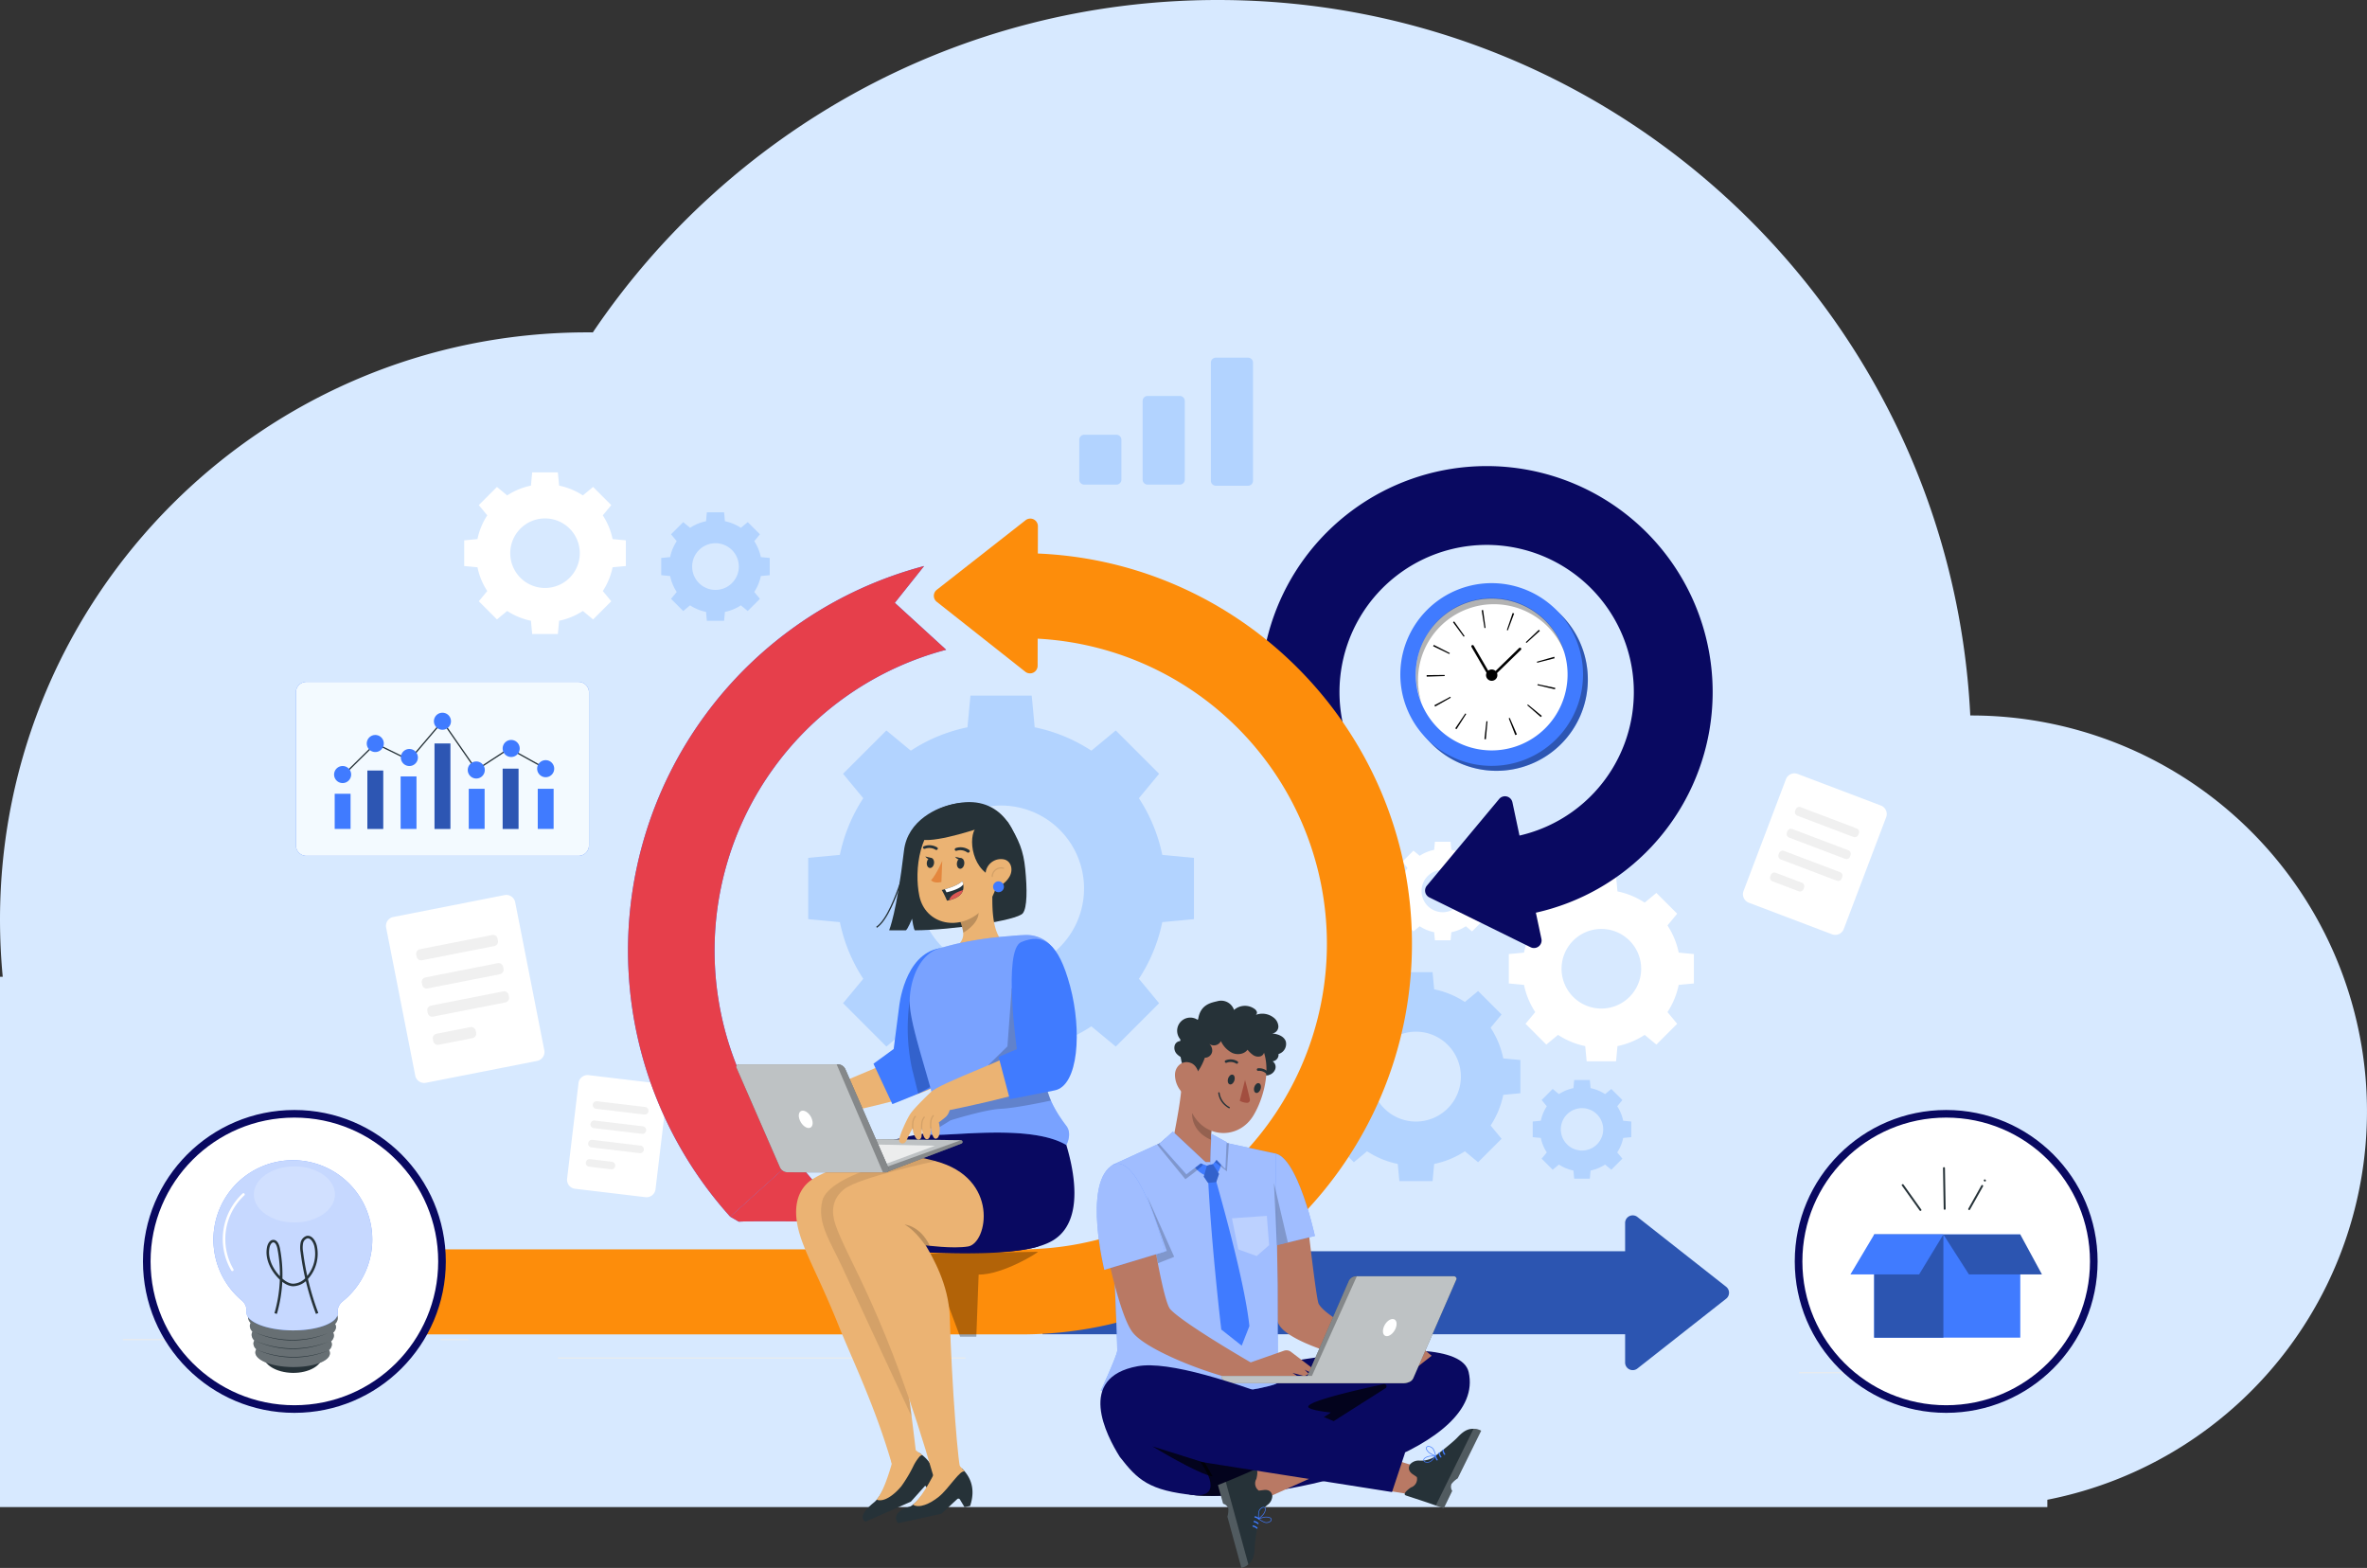 <svg xmlns="http://www.w3.org/2000/svg" xmlns:xlink="http://www.w3.org/1999/xlink" width="933" height="618" viewBox="0 0 933 618">
  <rect x="0" y="0" width="933" height="618" fill="#333333" stroke="none"/>
  <defs>
    <clipPath id="clip-path">
      <rect id="Rectangle_942" data-name="Rectangle 942" width="115.535" height="68.568" fill="#f3faff"/>
    </clipPath>
    <clipPath id="clip-path-2">
      <rect id="Rectangle_950" data-name="Rectangle 950" width="6.253" height="23.01" fill="none"/>
    </clipPath>
    <clipPath id="clip-path-3">
      <rect id="Rectangle_952" data-name="Rectangle 952" width="6.253" height="33.669" fill="none"/>
    </clipPath>
    <clipPath id="clip-path-4">
      <rect id="Rectangle_954" data-name="Rectangle 954" width="6.252" height="23.745" fill="none"/>
    </clipPath>
    <clipPath id="clip-path-5">
      <rect id="Rectangle_958" data-name="Rectangle 958" width="27.268" height="40.664" fill="#2c55b1"/>
    </clipPath>
    <clipPath id="clip-path-6">
      <rect id="Rectangle_959" data-name="Rectangle 959" width="38.854" height="15.746" fill="#2c55b1"/>
    </clipPath>
    <clipPath id="clip-path-7">
      <rect id="Rectangle_962" data-name="Rectangle 962" width="72.017" height="72.017" fill="none"/>
    </clipPath>
    <clipPath id="clip-path-8">
      <rect id="Rectangle_963" data-name="Rectangle 963" width="58.542" height="40.942" fill="none"/>
    </clipPath>
    <clipPath id="clip-path-9">
      <rect id="Rectangle_964" data-name="Rectangle 964" width="125.407" height="258.417" fill="#e63f4b"/>
    </clipPath>
    <clipPath id="clip-path-10">
      <rect id="Rectangle_967" data-name="Rectangle 967" width="42.917" height="33.465" fill="none"/>
    </clipPath>
    <clipPath id="clip-path-11">
      <rect id="Rectangle_968" data-name="Rectangle 968" width="7.134" height="12.467" fill="none"/>
    </clipPath>
    <clipPath id="clip-path-12">
      <rect id="Rectangle_969" data-name="Rectangle 969" width="4.929" height="3.864" fill="none"/>
    </clipPath>
    <clipPath id="clip-path-13">
      <rect id="Rectangle_970" data-name="Rectangle 970" width="2.633" height="4.942" fill="none"/>
    </clipPath>
    <clipPath id="clip-path-16">
      <rect id="Rectangle_973" data-name="Rectangle 973" width="10.035" height="36.501" fill="none"/>
    </clipPath>
    <clipPath id="clip-path-17">
      <rect id="Rectangle_974" data-name="Rectangle 974" width="62.82" height="82.784" fill="none"/>
    </clipPath>
    <clipPath id="clip-path-18">
      <rect id="Rectangle_975" data-name="Rectangle 975" width="46.126" height="18.563" fill="none"/>
    </clipPath>
    <clipPath id="clip-path-19">
      <rect id="Rectangle_976" data-name="Rectangle 976" width="16.383" height="34.696" fill="none"/>
    </clipPath>
    <clipPath id="clip-path-20">
      <rect id="Rectangle_977" data-name="Rectangle 977" width="47.01" height="104.335" fill="none"/>
    </clipPath>
    <clipPath id="clip-path-21">
      <rect id="Rectangle_978" data-name="Rectangle 978" width="9.948" height="9.407" fill="none"/>
    </clipPath>
    <clipPath id="clip-path-22">
      <rect id="Rectangle_979" data-name="Rectangle 979" width="67.132" height="13.205" fill="none"/>
    </clipPath>
    <clipPath id="clip-path-23">
      <rect id="Rectangle_980" data-name="Rectangle 980" width="22.398" height="7.516" fill="none"/>
    </clipPath>
    <clipPath id="clip-path-24">
      <rect id="Rectangle_981" data-name="Rectangle 981" width="31.294" height="12.635" fill="none"/>
    </clipPath>
    <clipPath id="clip-path-25">
      <rect id="Rectangle_982" data-name="Rectangle 982" width="60.237" height="42.541" fill="none"/>
    </clipPath>
    <clipPath id="clip-path-26">
      <rect id="Rectangle_983" data-name="Rectangle 983" width="20.657" height="42.541" fill="none"/>
    </clipPath>
    <clipPath id="clip-path-27">
      <rect id="Rectangle_984" data-name="Rectangle 984" width="1.523" height="5.328" fill="none"/>
    </clipPath>
    <clipPath id="clip-path-29">
      <rect id="Rectangle_986" data-name="Rectangle 986" width="1.522" height="5.328" fill="none"/>
    </clipPath>
    <clipPath id="clip-path-30">
      <rect id="Rectangle_987" data-name="Rectangle 987" width="35.38" height="26.208" fill="none"/>
    </clipPath>
    <clipPath id="clip-path-31">
      <rect id="Rectangle_988" data-name="Rectangle 988" width="62.611" height="67.068" fill="none"/>
    </clipPath>
    <clipPath id="clip-path-32">
      <rect id="Rectangle_989" data-name="Rectangle 989" width="31.957" height="22.107" fill="none"/>
    </clipPath>
    <clipPath id="clip-path-33">
      <rect id="Rectangle_990" data-name="Rectangle 990" width="122.204" height="57.487" fill="#090961"/>
    </clipPath>
    <clipPath id="clip-path-34">
      <rect id="Rectangle_992" data-name="Rectangle 992" width="51.143" height="41.484" fill="none"/>
    </clipPath>
    <clipPath id="clip-path-35">
      <rect id="Rectangle_993" data-name="Rectangle 993" width="43.359" height="19.528" fill="none"/>
    </clipPath>
    <clipPath id="clip-path-36">
      <rect id="Rectangle_994" data-name="Rectangle 994" width="11.985" height="33.92" fill="none"/>
    </clipPath>
    <clipPath id="clip-path-37">
      <rect id="Rectangle_995" data-name="Rectangle 995" width="24.649" height="37.732" fill="none"/>
    </clipPath>
    <clipPath id="clip-path-38">
      <rect id="Rectangle_996" data-name="Rectangle 996" width="69.805" height="101.686" fill="none"/>
    </clipPath>
    <clipPath id="clip-path-39">
      <rect id="Rectangle_997" data-name="Rectangle 997" width="7.846" height="10.673" fill="none"/>
    </clipPath>
    <clipPath id="clip-path-40">
      <rect id="Rectangle_998" data-name="Rectangle 998" width="5.503" height="11.363" fill="none"/>
    </clipPath>
    <clipPath id="clip-path-41">
      <rect id="Rectangle_999" data-name="Rectangle 999" width="18.244" height="16.266" fill="none"/>
    </clipPath>
    <clipPath id="clip-path-42">
      <rect id="Rectangle_1000" data-name="Rectangle 1000" width="5.487" height="24.533" fill="none"/>
    </clipPath>
    <clipPath id="clip-path-43">
      <rect id="Rectangle_1001" data-name="Rectangle 1001" width="10.697" height="26.538" fill="none"/>
    </clipPath>
    <clipPath id="clip-path-44">
      <rect id="Rectangle_1002" data-name="Rectangle 1002" width="20.274" height="16.872" fill="none"/>
    </clipPath>
    <clipPath id="clip-path-45">
      <rect id="Rectangle_1003" data-name="Rectangle 1003" width="6.541" height="13.787" fill="none"/>
    </clipPath>
    <clipPath id="clip-path-46">
      <rect id="Rectangle_1004" data-name="Rectangle 1004" width="14.657" height="15.839" fill="none"/>
    </clipPath>
    <clipPath id="clip-path-47">
      <rect id="Rectangle_1005" data-name="Rectangle 1005" width="6.048" height="7.394" fill="none"/>
    </clipPath>
    <clipPath id="clip-path-48">
      <rect id="Rectangle_1006" data-name="Rectangle 1006" width="26.899" height="41.866" fill="none"/>
    </clipPath>
    <clipPath id="clip-path-49">
      <rect id="Rectangle_1007" data-name="Rectangle 1007" width="92.724" height="42.159" fill="none"/>
    </clipPath>
    <clipPath id="clip-path-50">
      <rect id="Rectangle_1008" data-name="Rectangle 1008" width="20.166" height="39.275" fill="none"/>
    </clipPath>
    <clipPath id="clip-path-51">
      <rect id="Rectangle_1009" data-name="Rectangle 1009" width="17.88" height="31.324" fill="none"/>
    </clipPath>
    <clipPath id="clip-path-52">
      <rect id="Rectangle_1010" data-name="Rectangle 1010" width="23.754" height="11.897" fill="none"/>
    </clipPath>
  </defs>
  <g id="Group_6929" data-name="Group 6929" transform="translate(-5302 -6633)">
    <path id="Union_1" data-name="Union 1" d="M0,594V385H1.079Q.008,373.892,0,362.5C0,234.646,103.646,131,231.5,131c.726,0,1.454,0,2.178.01C287.045,51.969,377.452,0,480,0,639,0,768.821,124.935,776.627,282H777a156.017,156.017,0,0,1,30,309.118V594Z" transform="translate(5302 6633)" fill="#d7e9ff"/>
    <path id="Path_30269" data-name="Path 30269" d="M292.1,144.213a64.514,64.514,0,0,0-9.218,22.336l-12.473,1.175,0,24.156,12.475,1.175a64.54,64.54,0,0,0,9.218,22.337l-7.966,9.622,17.081,17.08,9.622-7.966a64.5,64.5,0,0,0,22.336,9.217l1.175,12.475h24.155l1.175-12.472a64.563,64.563,0,0,0,22.338-9.219l9.622,7.966,17.081-17.08-7.966-9.624a64.545,64.545,0,0,0,9.217-22.336l12.472-1.175,0-24.156-12.473-1.176a64.556,64.556,0,0,0-9.219-22.335l7.966-9.624-17.081-17.08-9.622,7.966a64.537,64.537,0,0,0-22.336-9.219l-1.175-12.474H334.352l-1.175,12.474a64.5,64.5,0,0,0-22.335,9.217l-9.624-7.966L284.137,134.59Zm77.451,12.466a32.7,32.7,0,1,1-46.246,0,32.7,32.7,0,0,1,46.246,0" transform="translate(5350.169 6803.398)" fill="#b2d3ff"/>
    <path id="Path_30271" data-name="Path 30271" d="M219.657,44.252a18.173,18.173,0,0,0-2.593,6.283l-3.509.33v6.8l3.509.33a18.134,18.134,0,0,0,2.593,6.283l-2.241,2.707,4.805,4.805,2.707-2.241a18.145,18.145,0,0,0,6.283,2.593l.33,3.509h6.794l.33-3.508a18.15,18.15,0,0,0,6.284-2.593l2.706,2.241,4.805-4.805-2.24-2.707a18.151,18.151,0,0,0,2.592-6.283l3.51-.33v-6.8l-3.51-.33a18.151,18.151,0,0,0-2.592-6.283l2.24-2.707-4.805-4.8-2.707,2.241a18.156,18.156,0,0,0-6.283-2.594l-.33-3.509h-6.794l-.33,3.508a18.147,18.147,0,0,0-6.283,2.594l-2.707-2.241-4.805,4.8Zm21.787,3.507a9.2,9.2,0,1,1-13.009,0,9.2,9.2,0,0,1,13.009,0" transform="translate(5349.083 6802.042)" fill="#b2d3ff"/>
    <path id="Path_30272" data-name="Path 30272" d="M166.683,241.372,122.835,250a3.578,3.578,0,0,1-4.2-2.821l-11.477-58.334a3.578,3.578,0,0,1,2.82-4.2l43.847-8.628a3.58,3.58,0,0,1,4.2,2.821L169.5,237.169a3.58,3.58,0,0,1-2.821,4.2" transform="translate(5347.047 6809.777)" fill="#fff"/>
    <path id="Path_30273" data-name="Path 30273" d="M149.58,195.8l-28.5,5.607a1.81,1.81,0,0,1-2.124-1.426l-.155-.791a1.808,1.808,0,0,1,1.425-2.124l28.5-5.607a1.809,1.809,0,0,1,2.124,1.426l.155.791a1.807,1.807,0,0,1-1.425,2.124" transform="translate(5347.271 6810.073)" fill="#f0f0f0"/>
    <path id="Path_30274" data-name="Path 30274" d="M151.723,206.7l-28.5,5.607a1.809,1.809,0,0,1-2.124-1.426l-.155-.792a1.807,1.807,0,0,1,1.425-2.123l28.5-5.607a1.809,1.809,0,0,1,2.124,1.426l.155.791a1.807,1.807,0,0,1-1.425,2.124" transform="translate(5347.312 6810.282)" fill="#f0f0f0"/>
    <path id="Path_30275" data-name="Path 30275" d="M153.867,217.6l-28.5,5.607a1.809,1.809,0,0,1-2.124-1.426l-.155-.791a1.808,1.808,0,0,1,1.425-2.124l28.5-5.607a1.809,1.809,0,0,1,2.124,1.426l.155.791a1.807,1.807,0,0,1-1.425,2.124" transform="translate(5347.353 6810.49)" fill="#f0f0f0"/>
    <path id="Path_30276" data-name="Path 30276" d="M140.852,231.417l-13.337,2.624a1.809,1.809,0,0,1-2.124-1.426l-.156-.791a1.809,1.809,0,0,1,1.426-2.124L140,227.077a1.809,1.809,0,0,1,2.124,1.426l.156.791a1.809,1.809,0,0,1-1.426,2.124" transform="translate(5347.393 6810.754)" fill="#f0f0f0"/>
    <path id="Path_30277" data-name="Path 30277" d="M208.027,298.656l-27.751-3.313a3.578,3.578,0,0,1-3.129-3.978l4.5-37.678a3.579,3.579,0,0,1,3.978-3.13l27.751,3.313a3.579,3.579,0,0,1,3.129,3.978L212,295.526a3.579,3.579,0,0,1-3.978,3.13" transform="translate(5348.386 6806.203)" fill="#fff"/>
    <path id="Path_30278" data-name="Path 30278" d="M207.283,265.883,188.3,263.616a1.5,1.5,0,0,1,.355-2.974l18.984,2.267a1.5,1.5,0,1,1-.354,2.974" transform="translate(5348.574 6806.396)" fill="#f0f0f0"/>
    <path id="Path_30279" data-name="Path 30279" d="M206.391,273.349l-18.984-2.267a1.5,1.5,0,0,1,.355-2.974l18.984,2.267a1.5,1.5,0,1,1-.355,2.974" transform="translate(5348.557 6806.539)" fill="#f0f0f0"/>
    <path id="Path_30280" data-name="Path 30280" d="M205.5,280.815l-18.984-2.267a1.5,1.5,0,0,1,.355-2.974l18.984,2.267a1.5,1.5,0,1,1-.355,2.974" transform="translate(5348.54 6806.682)" fill="#f0f0f0"/>
    <path id="Path_30281" data-name="Path 30281" d="M194.221,287.039l-8.6-1.026a1.5,1.5,0,0,1,.356-2.974l8.6,1.026a1.5,1.5,0,1,1-.355,2.974" transform="translate(5348.523 6806.824)" fill="#f0f0f0"/>
    <g id="Group_6928" data-name="Group 6928">
      <path id="Path_30282" data-name="Path 30282" d="M658.781,184.123l-32.812-12.449a3.579,3.579,0,0,1-2.076-4.616L640.61,123a3.578,3.578,0,0,1,4.615-2.077l32.811,12.449a3.578,3.578,0,0,1,2.076,4.616L663.4,182.046a3.579,3.579,0,0,1-4.616,2.077" transform="translate(5365.355 6817.124)" fill="#fff"/>
      <path id="Path_30283" data-name="Path 30283" d="M666.815,145.511l-22.084-8.379a1.5,1.5,0,0,1-.869-1.931l.216-.57a1.5,1.5,0,0,1,1.931-.869l22.085,8.379a1.5,1.5,0,0,1,.868,1.931l-.216.57a1.5,1.5,0,0,1-1.931.869" transform="translate(5365.74 6817.372)" fill="#f0f0f0"/>
      <path id="Path_30284" data-name="Path 30284" d="M663.605,153.971l-22.084-8.379a1.5,1.5,0,0,1-.869-1.931l.216-.57a1.5,1.5,0,0,1,1.931-.869l22.085,8.379a1.5,1.5,0,0,1,.868,1.931l-.216.57a1.5,1.5,0,0,1-1.931.869" transform="translate(5365.678 6817.533)" fill="#f0f0f0"/>
      <path id="Path_30285" data-name="Path 30285" d="M660.4,162.432l-22.084-8.378a1.5,1.5,0,0,1-.869-1.932l.216-.57a1.5,1.5,0,0,1,1.931-.869l22.085,8.379a1.5,1.5,0,0,1,.868,1.931l-.216.57a1.5,1.5,0,0,1-1.931.869" transform="translate(5365.617 6817.695)" fill="#f0f0f0"/>
      <path id="Path_30286" data-name="Path 30286" d="M645.414,166.426,635.1,162.514a1.5,1.5,0,0,1-.869-1.931l.216-.571a1.5,1.5,0,0,1,1.931-.868l10.313,3.912a1.5,1.5,0,0,1,.868,1.931l-.216.57a1.5,1.5,0,0,1-1.931.869" transform="translate(5365.556 6817.857)" fill="#f0f0f0"/>
    </g>
    <g id="Group_6927" data-name="Group 6927" transform="translate(-11 -28.322)">
      <path id="Path_30287" data-name="Path 30287" d="M400.68,44.822H388a1.965,1.965,0,0,1-1.964-1.964V27.132A1.965,1.965,0,0,1,388,25.167H400.68a1.964,1.964,0,0,1,1.964,1.965V42.858a1.964,1.964,0,0,1-1.964,1.964" transform="translate(5352.379 6807.506)" fill="#b2d3ff"/>
      <path id="Path_30288" data-name="Path 30288" d="M420.664,47.879H407.983a1.965,1.965,0,0,1-1.964-1.964V14.9a1.964,1.964,0,0,1,1.964-1.964h12.681a1.963,1.963,0,0,1,1.964,1.964V45.915a1.964,1.964,0,0,1-1.964,1.964" transform="translate(5357.375 6804.45)" fill="#b2d3ff"/>
      <path id="Path_30289" data-name="Path 30289" d="M442.178,51.335H429.5a1.963,1.963,0,0,1-1.964-1.964V2.826A1.963,1.963,0,0,1,429.5.862h12.681a1.963,1.963,0,0,1,1.964,1.964V49.371a1.963,1.963,0,0,1-1.964,1.964" transform="translate(5362.753 6801.431)" fill="#b2d3ff"/>
    </g>
    <path id="Path_30290" data-name="Path 30290" d="M476.818,232.628a34.914,34.914,0,0,0-4.993,12.1l-6.755.636v13.081l6.756.637a34.93,34.93,0,0,0,4.993,12.1l-4.315,5.212,9.251,9.25,5.211-4.314a34.945,34.945,0,0,0,12.1,4.992l.636,6.756h13.081l.636-6.754a34.967,34.967,0,0,0,12.1-4.993l5.211,4.314,9.25-9.25-4.314-5.212a34.946,34.946,0,0,0,4.992-12.1l6.754-.637V245.36l-6.755-.636a34.941,34.941,0,0,0-4.993-12.1l4.315-5.212-9.25-9.249-5.211,4.314a34.956,34.956,0,0,0-12.1-4.993l-.636-6.755H499.7l-.636,6.755a34.934,34.934,0,0,0-12.1,4.993l-5.212-4.315-9.251,9.251Zm41.943,6.751a17.709,17.709,0,1,1-25.045,0,17.711,17.711,0,0,1,25.045,0" transform="translate(5353.89 6805.442)" fill="#b2d3ff"/>
    <path id="Path_30291" data-name="Path 30291" d="M556.173,262.79a16.494,16.494,0,0,0-2.355,5.708l-3.188.3v6.173l3.188.3a16.49,16.49,0,0,0,2.355,5.708l-2.035,2.458L558.5,287.8l2.458-2.035a16.5,16.5,0,0,0,5.708,2.355l.3,3.188h6.173l.3-3.187a16.508,16.508,0,0,0,5.708-2.355l2.458,2.035,4.365-4.365-2.035-2.459a16.5,16.5,0,0,0,2.355-5.707l3.187-.3V268.8l-3.188-.3a16.5,16.5,0,0,0-2.356-5.708l2.036-2.458-4.365-4.365L579.149,258a16.475,16.475,0,0,0-5.707-2.355l-.3-3.188h-6.173l-.3,3.188A16.467,16.467,0,0,0,560.962,258l-2.459-2.036-4.365,4.365Zm19.791,3.186a8.356,8.356,0,1,1-11.818,0,8.357,8.357,0,0,1,11.818,0" transform="translate(5355.526 6806.24)" fill="#b2d3ff"/>
    <path id="Path_30292" data-name="Path 30292" d="M502.313,170.617a16.491,16.491,0,0,0-2.355,5.708l-3.188.3V182.8l3.188.3a16.487,16.487,0,0,0,2.355,5.708l-2.035,2.458,4.365,4.365,2.458-2.035a16.508,16.508,0,0,0,5.708,2.355l.3,3.188h6.173l.3-3.187a16.508,16.508,0,0,0,5.708-2.355l2.458,2.035,4.365-4.365-2.035-2.459a16.493,16.493,0,0,0,2.355-5.707l3.187-.3v-6.173l-3.188-.3a16.5,16.5,0,0,0-2.355-5.708l2.035-2.459-4.365-4.364-2.458,2.035a16.488,16.488,0,0,0-5.708-2.355l-.3-3.188h-6.173l-.3,3.188a16.475,16.475,0,0,0-5.707,2.355l-2.459-2.036-4.365,4.365ZM522.1,173.8a8.356,8.356,0,1,1-11.818,0,8.357,8.357,0,0,1,11.818,0" transform="translate(5354.496 6804.478)" fill="#fff"/>
    <path id="Path_30293" data-name="Path 30293" d="M551.791,193.023a30.941,30.941,0,0,0-4.422,10.717l-5.984.564v11.588l5.985.564a30.957,30.957,0,0,0,4.422,10.717l-3.822,4.616,8.195,8.195,4.617-3.822a30.952,30.952,0,0,0,10.716,4.422l.564,5.985h11.588l.565-5.983a30.967,30.967,0,0,0,10.716-4.423l4.617,3.822,8.195-8.195-3.822-4.617a30.935,30.935,0,0,0,4.422-10.716l5.983-.564V204.3l-5.983-.565a30.979,30.979,0,0,0-4.423-10.715l3.822-4.618-8.195-8.194-4.617,3.822a30.955,30.955,0,0,0-10.716-4.423l-.564-5.984H572.06l-.564,5.984a30.972,30.972,0,0,0-10.716,4.422l-4.617-3.822-8.195,8.195ZM588.949,199a15.689,15.689,0,1,1-22.187,0,15.69,15.69,0,0,1,22.187,0" transform="translate(5355.349 6804.733)" fill="#fff"/>
    <path id="Path_30294" data-name="Path 30294" d="M146.441,34.372a27.069,27.069,0,0,0-3.863,9.362l-5.227.492V54.35l5.229.493a27.055,27.055,0,0,0,3.862,9.362L143.1,68.237l7.159,7.159,4.033-3.34a27.029,27.029,0,0,0,9.362,3.863l.492,5.228h10.124l.492-5.227a27.054,27.054,0,0,0,9.363-3.863l4.033,3.34,7.159-7.159-3.34-4.034a27.044,27.044,0,0,0,3.863-9.361l5.227-.493V44.226l-5.228-.492a27.036,27.036,0,0,0-3.863-9.361l3.339-4.034-7.159-7.159-4.033,3.34a27.051,27.051,0,0,0-9.362-3.864l-.492-5.228H164.148l-.492,5.228a27.027,27.027,0,0,0-9.362,3.862l-4.033-3.339L143.1,30.339ZM178.9,39.6a13.706,13.706,0,1,1-19.383,0,13.707,13.707,0,0,1,19.383,0" transform="translate(5347.625 6801.747)" fill="#fff"/>
    <rect id="Rectangle_937" data-name="Rectangle 937" width="56.794" height="0.429" transform="translate(6011.121 7173.843)" fill="#ebebeb"/>
    <rect id="Rectangle_938" data-name="Rectangle 938" width="14.907" height="0.429" transform="translate(5849.507 7178.496)" fill="#ebebeb"/>
    <rect id="Rectangle_939" data-name="Rectangle 939" width="74.063" height="0.429" transform="translate(5350.422 7160.801)" fill="#ebebeb"/>
    <rect id="Rectangle_940" data-name="Rectangle 940" width="10.86" height="0.429" transform="translate(5475.751 7160.801)" fill="#ebebeb"/>
    <rect id="Rectangle_941" data-name="Rectangle 941" width="160.626" height="0.429" transform="translate(5521.904 7168.041)" fill="#ebebeb"/>
    <path id="Path_30299" data-name="Path 30299" d="M182.631,153.3H75.441a4.173,4.173,0,0,1-4.172-4.173V88.9a4.173,4.173,0,0,1,4.172-4.173h107.19A4.173,4.173,0,0,1,186.8,88.9v60.222a4.173,4.173,0,0,1-4.173,4.173" transform="translate(5347.362 6817.034)" fill="#407bff"/>
    <g id="Group_6760" data-name="Group 6760" transform="translate(5418.631 6901.764)">
      <g id="Group_6759" data-name="Group 6759">
        <g id="Group_6758" data-name="Group 6758" clip-path="url(#clip-path)">
          <path id="Path_30300" data-name="Path 30300" d="M182.631,153.3H75.441a4.173,4.173,0,0,1-4.172-4.173V88.9a4.173,4.173,0,0,1,4.172-4.173h107.19A4.173,4.173,0,0,1,186.8,88.9v60.222a4.173,4.173,0,0,1-4.173,4.173" transform="translate(-71.269 -84.73)" fill="#f3faff"/>
        </g>
      </g>
    </g>
    <path id="Path_30301" data-name="Path 30301" d="M88.313,122.525c.5-.451,14.024-13.8,14.024-13.8l13.337,6.564,13.037-15.339,13.337,19.218,13.007-8.488" transform="translate(5347.688 6817.325)" fill="none" stroke="#263238" stroke-miterlimit="10" stroke-width="0.5"/>
    <rect id="Rectangle_943" data-name="Rectangle 943" width="6.252" height="13.855" transform="translate(5433.927 6945.861)" fill="#407bff"/>
    <rect id="Rectangle_944" data-name="Rectangle 944" width="6.252" height="23.01" transform="translate(5446.801 6936.706)" fill="#407bff"/>
    <rect id="Rectangle_945" data-name="Rectangle 945" width="6.253" height="20.696" transform="translate(5459.918 6939.02)" fill="#407bff"/>
    <rect id="Rectangle_946" data-name="Rectangle 946" width="6.253" height="33.669" transform="translate(5473.272 6926.047)" fill="#407bff"/>
    <rect id="Rectangle_947" data-name="Rectangle 947" width="6.253" height="15.816" transform="translate(5486.769 6943.9)" fill="#407bff"/>
    <path id="Path_30302" data-name="Path 30302" d="M92.767,120.625a3.36,3.36,0,1,1-3.359-3.359,3.359,3.359,0,0,1,3.359,3.359" transform="translate(5347.645 6817.656)" fill="#407bff"/>
    <path id="Path_30303" data-name="Path 30303" d="M105.4,108.621a3.36,3.36,0,1,1-3.359-3.359,3.359,3.359,0,0,1,3.359,3.359" transform="translate(5347.886 6817.426)" fill="#407bff"/>
    <path id="Path_30304" data-name="Path 30304" d="M118.583,114.033a3.36,3.36,0,1,1-3.359-3.359,3.359,3.359,0,0,1,3.359,3.359" transform="translate(5348.138 6817.53)" fill="#407bff"/>
    <path id="Path_30305" data-name="Path 30305" d="M131.375,100.011a3.36,3.36,0,1,1-3.359-3.359,3.359,3.359,0,0,1,3.359,3.359" transform="translate(5348.383 6817.262)" fill="#407bff"/>
    <path id="Path_30306" data-name="Path 30306" d="M144.462,118.869a3.36,3.36,0,1,1-3.359-3.359,3.359,3.359,0,0,1,3.359,3.359" transform="translate(5348.633 6817.622)" fill="#407bff"/>
    <rect id="Rectangle_948" data-name="Rectangle 948" width="6.253" height="23.745" transform="translate(5500.132 6935.97)" fill="#407bff"/>
    <g id="Group_6763" data-name="Group 6763" transform="translate(5446.8 6936.706)" opacity="0.3">
      <g id="Group_6762" data-name="Group 6762">
        <g id="Group_6761" data-name="Group 6761" clip-path="url(#clip-path-2)">
          <rect id="Rectangle_949" data-name="Rectangle 949" width="6.252" height="23.01" transform="translate(0.001 0)"/>
        </g>
      </g>
    </g>
    <g id="Group_6766" data-name="Group 6766" transform="translate(5473.272 6926.047)" opacity="0.3">
      <g id="Group_6765" data-name="Group 6765">
        <g id="Group_6764" data-name="Group 6764" clip-path="url(#clip-path-3)">
          <rect id="Rectangle_951" data-name="Rectangle 951" width="6.253" height="33.669" transform="translate(0)"/>
        </g>
      </g>
    </g>
    <g id="Group_6769" data-name="Group 6769" transform="translate(5500.133 6935.97)" opacity="0.3">
      <g id="Group_6768" data-name="Group 6768">
        <g id="Group_6767" data-name="Group 6767" clip-path="url(#clip-path-4)">
          <rect id="Rectangle_953" data-name="Rectangle 953" width="6.253" height="23.745" transform="translate(-0.001)"/>
        </g>
      </g>
    </g>
    <rect id="Rectangle_955" data-name="Rectangle 955" width="6.252" height="15.816" transform="translate(5513.967 6943.9)" fill="#407bff"/>
    <line id="Line_116" data-name="Line 116" x2="14.349" y2="7.967" transform="translate(5502.743 6928.003)" fill="none" stroke="#263238" stroke-miterlimit="10" stroke-width="0.5"/>
    <path id="Path_30307" data-name="Path 30307" d="M157.961,110.54a3.36,3.36,0,1,1-3.36-3.359,3.36,3.36,0,0,1,3.36,3.359" transform="translate(5348.891 6817.463)" fill="#407bff"/>
    <path id="Path_30308" data-name="Path 30308" d="M171.305,118.358A3.36,3.36,0,1,1,167.946,115a3.359,3.359,0,0,1,3.359,3.359" transform="translate(5349.146 6817.612)" fill="#407bff"/>
    <path id="Path_30309" data-name="Path 30309" d="M710.948,323.691a58.185,58.185,0,1,1-58.185-58.185,58.186,58.186,0,0,1,58.185,58.185" transform="translate(5416.366 6806.489)" fill="#fff"/>
    <circle id="Ellipse_305" data-name="Ellipse 305" cx="58.185" cy="58.185" r="58.185" transform="translate(6010.943 7071.996)" fill="none" stroke="#090961" stroke-miterlimit="10" stroke-width="3"/>
    <rect id="Rectangle_956" data-name="Rectangle 956" width="57.582" height="40.664" transform="translate(6040.755 7119.56)" fill="#407bff"/>
    <g id="Group_6772" data-name="Group 6772" transform="translate(6040.755 7119.56)">
      <g id="Group_6771" data-name="Group 6771">
        <g id="Group_6770" data-name="Group 6770" clip-path="url(#clip-path-5)">
          <rect id="Rectangle_957" data-name="Rectangle 957" width="27.269" height="40.664" transform="translate(0)" fill="#2c55b1"/>
        </g>
      </g>
    </g>
    <path id="Path_30310" data-name="Path 30310" d="M624.006,312.179l-9.375,15.745h27.077l9.566-15.745Z" transform="translate(5416.749 6807.382)" fill="#407bff"/>
    <g id="Group_6775" data-name="Group 6775" transform="translate(6068.023 7119.56)">
      <g id="Group_6774" data-name="Group 6774">
        <g id="Group_6773" data-name="Group 6773" clip-path="url(#clip-path-6)">
          <path id="Path_30312" data-name="Path 30312" d="M650.587,312.179l10.074,15.745h28.78l-8.54-15.745Z" transform="translate(-650.587 -312.178)" fill="#2c55b1"/>
        </g>
      </g>
    </g>
    <path id="Path_30313" data-name="Path 30313" d="M642.191,302.713l-7-9.83c-.283-.4-.947-.016-.66.386l7,9.83c.283.4.947.015.66-.386" transform="translate(5417.128 6807.01)" fill="#263238"/>
    <path id="Path_30314" data-name="Path 30314" d="M651.481,302.554q-.138-8.013-.274-16.027a.382.382,0,0,0-.764,0q.138,8.013.274,16.027a.382.382,0,0,0,.764,0" transform="translate(5417.434 6806.884)" fill="#263238"/>
    <path id="Path_30315" data-name="Path 30315" d="M660.893,302.754l5.142-9.156a.382.382,0,0,0-.659-.385q-2.571,4.577-5.143,9.155a.383.383,0,0,0,.66.386" transform="translate(5417.62 6807.016)" fill="#263238"/>
    <path id="Path_30316" data-name="Path 30316" d="M666.933,291.065l-.064-.064a.421.421,0,0,0-.27-.112.416.416,0,0,0-.27.112l-.06.077a.374.374,0,0,0-.052.193c0,.034.009.068.013.1a.377.377,0,0,0,.1.168l.064.064a.283.283,0,0,0,.122.079.293.293,0,0,0,.148.033.29.29,0,0,0,.147-.033.28.28,0,0,0,.123-.079l.06-.077a.375.375,0,0,0,.052-.193c-.005-.034-.009-.067-.014-.1a.37.37,0,0,0-.1-.168" transform="translate(5417.735 6806.975)" fill="#263238"/>
    <path id="Union_3" data-name="Union 3" d="M106.4,189.64,66.487,170a3,3,0,0,1-.98-4.613l28.488-34.169a3,3,0,0,1,5.239,1.3l2.785,13.113A58.014,58.014,0,1,0,32.9,103.55L2.822,111.322a89.08,89.08,0,1,1,105.65,64.7l2.188,10.3a2.992,2.992,0,0,1-4.26,3.316Z" transform="translate(5798.918 6816.707)" fill="#090961"/>
    <path id="Path_30321" data-name="Path 30321" d="M562.364,124.036a36.008,36.008,0,1,1,.756-50.918,36.007,36.007,0,0,1-.756,50.918" transform="translate(5354.583 6802.603)" fill="#407bff"/>
    <g id="Group_6784" data-name="Group 6784" transform="translate(5855.857 6864.794)" opacity="0.3">
      <g id="Group_6783" data-name="Group 6783">
        <g id="Group_6782" data-name="Group 6782" clip-path="url(#clip-path-7)">
          <path id="Path_30322" data-name="Path 30322" d="M562.364,124.036a36.008,36.008,0,1,1,.756-50.918,36.007,36.007,0,0,1-.756,50.918" transform="translate(-501.275 -62.191)"/>
        </g>
      </g>
    </g>
    <path id="Path_30323" data-name="Path 30323" d="M560.508,122.124a36.008,36.008,0,1,1,.756-50.917,36.009,36.009,0,0,1-.756,50.917" transform="translate(5354.547 6802.566)" fill="#407bff"/>
    <path id="Path_30324" data-name="Path 30324" d="M556.15,117.638a29.915,29.915,0,1,1,.629-42.3,29.914,29.914,0,0,1-.629,42.3" transform="translate(5354.661 6802.681)" fill="#fff"/>
    <path id="Path_30325" data-name="Path 30325" d="M520.874,117.315l3.974-5.887c.116.078.233.156.352.231l-3.829,5.982c-.167-.107-.333-.216-.5-.326m-7.934-8.586q-.147-.26-.287-.524l6.264-3.345q.1.185.2.367Zm19.439,12.828.78-7.058.441.044-.648,7.073q-.287-.026-.573-.058M509.616,96.927c-.006-.2-.011-.392-.013-.589l7.1-.07.008.428Zm34.916,23.037-2.585-6.615.4-.16,2.83,6.513-.168.07c-.114.049-.3.12-.477.192M512.159,84.941q.13-.268.264-.532l6.326,3.23c-.064.125-.126.252-.188.379ZM549.252,108.2c.088-.1.174-.2.259-.308L555,112.4c-.129.158-.261.313-.4.467ZM524.2,81.2l-4.214-5.716.462-.334,4.114,5.79Zm29.065,19.107.094-.423,6.946,1.485c-.041.191-.083.38-.128.569ZM532.388,77.781l-1.1-7.018c.188-.03.378-.056.567-.082l.969,7.035Zm20.779,13.671c-.035-.135-.07-.266-.109-.4l6.83-1.951q.083.29.157.58ZM541.215,78.559l2.293-6.722c.193.066.383.133.575.2L541.6,78.7c-.127-.048-.256-.093-.383-.137m7.749,5.093-.288-.311,5.155-4.888c.136.144.269.287.4.433Z" transform="translate(5354.742 6802.765)"/>
    <path id="Path_30326" data-name="Path 30326" d="M527.364,84.7l7.14,12.282,11.552-11.238" transform="translate(5355.081 6803.033)" fill="none" stroke="#000" stroke-linecap="round" stroke-linejoin="round" stroke-width="1"/>
    <path id="Path_30327" data-name="Path 30327" d="M536.488,97.369a2.234,2.234,0,1,1-.207-3.152,2.234,2.234,0,0,1,.207,3.152" transform="translate(5355.181 6803.205)"/>
    <g id="Group_6787" data-name="Group 6787" transform="translate(5860.112 6868.731)" opacity="0.3">
      <g id="Group_6786" data-name="Group 6786">
        <g id="Group_6785" data-name="Group 6785" clip-path="url(#clip-path-8)">
          <path id="Path_30328" data-name="Path 30328" d="M515.348,76.921a29.913,29.913,0,0,1,48.643,10.438A29.907,29.907,0,1,0,507.551,107a29.893,29.893,0,0,1,7.8-30.075" transform="translate(-505.45 -66.054)"/>
        </g>
      </g>
    </g>
    <path id="Path_30329" data-name="Path 30329" d="M241,310.122A156.741,156.741,0,0,1,317.423,53.658l-11.548,14.5,20.235,18.5a122.619,122.619,0,0,0-59.772,200.616Z" transform="translate(5348.836 6802.44)" fill="#407bff"/>
    <path id="Path_30330" data-name="Path 30330" d="M243.609,307.692c1.266-.317,43.035,0,43.035,0l-21.062-24.8-25.341,22.85Z" transform="translate(5349.592 6806.822)" fill="#407bff"/>
    <g id="Group_6790" data-name="Group 6790" transform="translate(5549.54 6856.097)">
      <g id="Group_6789" data-name="Group 6789">
        <g id="Group_6788" data-name="Group 6788" clip-path="url(#clip-path-9)">
          <path id="Path_30331" data-name="Path 30331" d="M241,310.122A156.741,156.741,0,0,1,317.423,53.658l-11.548,14.5,20.235,18.5a122.619,122.619,0,0,0-59.772,200.616Z" transform="translate(-200.703 -53.657)" fill="#e63f4b"/>
          <path id="Path_30332" data-name="Path 30332" d="M243.609,307.692c1.266-.317,43.035,0,43.035,0l-21.062-24.8-25.341,22.85Z" transform="translate(-199.947 -49.275)" fill="#e63f4b"/>
        </g>
      </g>
    </g>
    <path id="Union_2" data-name="Union 2" d="M229.663,58.015V46.861H0v-32.7H229.663V3.005A3,3,0,0,1,234.518.648l34.963,27.5a3,3,0,0,1,0,4.716l-34.963,27.5a2.954,2.954,0,0,1-1.841.648A3,3,0,0,1,229.663,58.015Z" transform="translate(5712.909 7112.022)" fill="#2c55b1"/>
    <path id="Path_30335" data-name="Path 30335" d="M356.887,48.691V82.213a120.43,120.43,0,1,1,0,240.861H112.735V356.6H356.887c84.889,0,153.952-69.062,153.952-153.953S441.776,48.691,356.887,48.691" transform="translate(5347.709 6802.345)" fill="#fd8d0b"/>
    <path id="Path_30336" data-name="Path 30336" d="M360.012,38.314l-.111,55.01a3,3,0,0,1-4.86,2.348L320.134,68.1a3,3,0,0,1,.009-4.716l35.018-27.434a3,3,0,0,1,4.851,2.367" transform="translate(5351.098 6802.089)" fill="#fd8d0b"/>
    <g id="Group_6796" data-name="Group 6796" transform="translate(5668.188 7126.382)" opacity="0.3">
      <g id="Group_6795" data-name="Group 6795">
        <g id="Group_6794" data-name="Group 6794" clip-path="url(#clip-path-10)">
          <path id="Path_30337" data-name="Path 30337" d="M360.021,318.872c.666,0-13.655,9.071-23.334,8.993l-.914,24.473h-6.4l-12.243-32.7Z" transform="translate(-317.126 -318.872)"/>
        </g>
      </g>
    </g>
    <path id="Path_30338" data-name="Path 30338" d="M348.5,152.87c4.491,7.093,6.141,11.386,6.841,18.354.818,8.145.782,15.37-.942,17.547-2.263,2.856-27.986,6.631-42.493,6.716-.526,0-1.174-4.574-1.174-4.574s-1.846,4.585-2.527,4.586c-3.959,0-6.5-.024-6.5-.024s2.963-6.9,5.85-31.4c1.41-11.971,13.138-17.267,20.137-18.487,11.665-2.033,20.806,7.285,20.806,7.285" transform="translate(5350.768 6804.191)" fill="#263238"/>
    <path id="Path_30339" data-name="Path 30339" d="M314.954,177.417c-4.095-6.379-8.675-23.868,6.865-30.05,19.4-7.716,28.809,4.447,31.082,16.828s-4.315,22.121-17.385,21.781-17.73-4.146-20.562-8.559" transform="translate(5350.945 6804.185)" fill="#263238"/>
    <path id="Path_30340" data-name="Path 30340" d="M347.132,200.336s-4.364,3.356-9.983,8.2a20.778,20.778,0,0,1-3.824,2.606c-3.682,1.956-7.038,3.075-7.947,1.3a6.042,6.042,0,0,1-.473-1.257c-.771-2.973-.456-7.151,1.948-9.064,2.71-2.156,4.016-4,3.527-6.92a21.862,21.862,0,0,0-1.555-5.023l2.132-2.492,11.15-11.253c-.279,7.514-.848,19.827,5.025,23.905" transform="translate(5351.204 6804.787)" fill="#ebb373"/>
    <g id="Group_6799" data-name="Group 6799" transform="translate(5680.602 6988.16)" opacity="0.2">
      <g id="Group_6798" data-name="Group 6798">
        <g id="Group_6797" data-name="Group 6797" clip-path="url(#clip-path-11)">
          <path id="Path_30341" data-name="Path 30341" d="M330.379,195.71c3.067-1.82,6.432-4.978,6.028-8.585a16.925,16.925,0,0,0-.871-3.882l-6.229,8.247a20.8,20.8,0,0,1,1.072,4.22" transform="translate(-329.307 -183.243)"/>
        </g>
      </g>
    </g>
    <path id="Path_30342" data-name="Path 30342" d="M345.491,164.893c-1.05,11.457-1.251,16.315-7.164,22.322-8.892,9.036-22.573,6-24.929-5.359-2.12-10.222-.047-27.239,11.2-32.054,11.081-4.744,21.943,3.634,20.893,15.091" transform="translate(5350.977 6804.252)" fill="#ebb373"/>
    <path id="Path_30343" data-name="Path 30343" d="M330.835,168.7c-.064,1.154-.773,2.1-1.584,2.12s-1.416-.9-1.351-2.059.772-2.1,1.584-2.12,1.416.9,1.351,2.059" transform="translate(5351.268 6804.6)" fill="#263238"/>
    <path id="Path_30344" data-name="Path 30344" d="M319.147,168.489c-.064,1.1-.761,2.008-1.557,2.025s-1.389-.862-1.326-1.964.761-2.009,1.557-2.025,1.389.862,1.326,1.964" transform="translate(5351.045 6804.597)" fill="#263238"/>
    <path id="Path_30345" data-name="Path 30345" d="M332.47,164.547a.584.584,0,0,1-.451-.089,4.743,4.743,0,0,0-4.167-.668.557.557,0,0,1-.743-.314.622.622,0,0,1,.4-.747,5.925,5.925,0,0,1,5.281.786.543.543,0,0,1,.07.8.68.68,0,0,1-.39.234" transform="translate(5351.252 6804.519)" fill="#263238"/>
    <path id="Path_30346" data-name="Path 30346" d="M315.122,163.02a.517.517,0,0,1-.274-.3.555.555,0,0,1,.373-.7,5.909,5.909,0,0,1,5.213.509.513.513,0,0,1,.084.758.609.609,0,0,1-.81.11,4.723,4.723,0,0,0-4.134-.359.6.6,0,0,1-.451-.023" transform="translate(5351.018 6804.504)" fill="#263238"/>
    <path id="Path_30347" data-name="Path 30347" d="M335.514,154.639c-3.644,3.828-1.832,18.286,8.4,20.174,11.788-2.774,2.479-31.6-8.4-20.174" transform="translate(5351.38 6804.319)" fill="#263238"/>
    <path id="Path_30348" data-name="Path 30348" d="M322.056,179.017a32.489,32.489,0,0,1,2.055,4.217c.27-.056.54-.112.807-.182,3.647-.853,5.057-2.454,5.514-3.97a4.839,4.839,0,0,0,.074-2.285,4.673,4.673,0,0,0-.4-1.245c-1.663,1.607-5,2.665-6.809,3.155-.755.214-1.239.311-1.239.311" transform="translate(5351.156 6804.77)" fill="#263238"/>
    <path id="Path_30349" data-name="Path 30349" d="M323.272,178.707l.638,1.228c3.433-.813,5.742-1.846,6.573-3.139a4.673,4.673,0,0,0-.4-1.245c-1.663,1.608-5,2.666-6.809,3.156" transform="translate(5351.18 6804.77)" fill="#fff"/>
    <path id="Path_30350" data-name="Path 30350" d="M324.864,182.986c3.647-.854,5.058-2.455,5.514-3.97a12.045,12.045,0,0,0-3.862,1.75,4.524,4.524,0,0,0-1.652,2.221" transform="translate(5351.21 6804.836)" fill="#dc5753"/>
    <path id="Path_30351" data-name="Path 30351" d="M322.327,167.663s-2.158,5.164-4.41,7.691c1.466,1.416,4.081.672,4.081.672Z" transform="translate(5351.077 6804.619)" fill="#e4873e"/>
    <path id="Path_30352" data-name="Path 30352" d="M327.21,166.1l2.629.621c-1.191,1.34-2.629-.621-2.629-.621" transform="translate(5351.255 6804.589)" fill="#263238"/>
    <path id="Path_30353" data-name="Path 30353" d="M315.68,165.99l2.629.621c-1.191,1.34-2.629-.621-2.629-.621" transform="translate(5351.035 6804.587)" fill="#263238"/>
    <path id="Path_30354" data-name="Path 30354" d="M324.641,147.369c-4.524,1.535-9.33,9.365-10.131,12.377,6.434,1.053,23.777-4.973,23.777-4.973s11.572,3.2,5.71-2.672-19.356-4.732-19.356-4.732" transform="translate(5351.012 6804.229)" fill="#263238"/>
    <path id="Path_30355" data-name="Path 30355" d="M348.453,173.876a9.222,9.222,0,0,1-5.568,4.331c-3.032.76-4.6-4.115-3.563-7.154a6.1,6.1,0,0,1,6.863-3.949c2.908.588,3.816,4.086,2.269,6.772" transform="translate(5351.48 6804.606)" fill="#ebb373"/>
    <path id="Path_30356" data-name="Path 30356" d="M309.3,161.559c-.645,5.044-1.3,10.132-3,14.924s-5.23,14.675-9.459,17.5" transform="translate(5350.674 6804.502)" fill="none" stroke="#263238" stroke-miterlimit="10" stroke-width="0.5"/>
    <path id="Path_30357" data-name="Path 30357" d="M341.909,177.742a2.137,2.137,0,1,0,2.136-2.136,2.136,2.136,0,0,0-2.136,2.136" transform="translate(5351.536 6804.771)" fill="#407bff"/>
    <g id="Group_6802" data-name="Group 6802" transform="translate(5692.86 6974.833)" opacity="0.1">
      <g id="Group_6801" data-name="Group 6801">
        <g id="Group_6800" data-name="Group 6800" clip-path="url(#clip-path-12)">
          <path id="Path_30358" data-name="Path 30358" d="M346,170.543a3.477,3.477,0,0,0-4.42,3.228" transform="translate(-341.33 -170.161)" fill="none" stroke="#000" stroke-linecap="round" stroke-linejoin="round" stroke-width="0.5"/>
        </g>
      </g>
    </g>
    <path id="Path_30359" data-name="Path 30359" d="M258.267,272.557c.57-1.58,4.642-6.868,6.812-8.84s9.845-6.284,9.845-6.284l6.484,6.138s-.608,3.517-3.212,4.808c-1.5.745-3.061,1.347-3.061,1.347a12.56,12.56,0,0,1-.338,2.819c-.394,1.6-1.22,3.488-2.518,3.094s-.711-4.748-.62-5.375c-.1.634-.829,5.058-2.625,4.764-1.734-.283-.868-4.874-.868-4.874s-.623,2.084-.949,3.146-1.642,1.725-2.337.276a7.624,7.624,0,0,1-.3-4.1,37.149,37.149,0,0,0-3.411,3.876c-1.543,1.948-3.381.541-2.9-.795" transform="translate(5349.936 6806.335)" fill="#ebb373"/>
    <g id="Group_6805" data-name="Group 6805" transform="translate(5621.189 7072.735)" opacity="0.1">
      <g id="Group_6804" data-name="Group 6804">
        <g id="Group_6803" data-name="Group 6803" clip-path="url(#clip-path-13)">
          <path id="Path_30360" data-name="Path 30360" d="M271.259,270.914a13.5,13.5,0,0,1,.65-2.43,4.519,4.519,0,0,1,1.474-2" transform="translate(-271.004 -266.227)" fill="none" stroke="#000" stroke-linecap="round" stroke-linejoin="round" stroke-width="0.5"/>
        </g>
      </g>
    </g>
    <g id="Group_6808" data-name="Group 6808" transform="translate(5617.605 7072.437)" opacity="0.1">
      <g id="Group_6807" data-name="Group 6807">
        <g id="Group_6806" data-name="Group 6806" clip-path="url(#clip-path-13)">
          <path id="Path_30361" data-name="Path 30361" d="M267.742,270.621a13.442,13.442,0,0,1,.65-2.431,4.521,4.521,0,0,1,1.474-2" transform="translate(-267.487 -265.934)" fill="none" stroke="#000" stroke-linecap="round" stroke-linejoin="round" stroke-width="0.5"/>
        </g>
      </g>
    </g>
    <g id="Group_6811" data-name="Group 6811" transform="translate(5614.256 7071.27)" opacity="0.1">
      <g id="Group_6810" data-name="Group 6810">
        <g id="Group_6809" data-name="Group 6809" clip-path="url(#clip-path-13)">
          <path id="Path_30362" data-name="Path 30362" d="M264.456,269.476a13.446,13.446,0,0,1,.65-2.431,4.529,4.529,0,0,1,1.474-2" transform="translate(-264.201 -264.789)" fill="none" stroke="#000" stroke-linecap="round" stroke-linejoin="round" stroke-width="0.5"/>
        </g>
      </g>
    </g>
    <path id="Path_30363" data-name="Path 30363" d="M308.691,216.562c0,.724-2.041,26.719-2.041,26.719-1.446,2.712-31.22,13.046-35.029,16.828l6.944,7.146s35.423-7.146,41.143-11.3c4.881-3.548,4.469-9.772,4.469-18.27s2.967-20.373,2.967-20.373Z" transform="translate(5350.192 6805.554)" fill="#ebb373"/>
    <path id="Path_30364" data-name="Path 30364" d="M321.715,201.491c-14.044,2.4-15.973,23.192-15.973,23.192l-2.134,16.51L295.643,247l7.447,15.908s15.9-6.053,22.9-10.191,7.174-35.855,7.174-35.855Z" transform="translate(5350.651 6805.266)" fill="#407bff"/>
    <g id="Group_6814" data-name="Group 6814" transform="translate(5659.818 7027.547)" opacity="0.2">
      <g id="Group_6813" data-name="Group 6813">
        <g id="Group_6812" data-name="Group 6812" clip-path="url(#clip-path-16)">
          <path id="Path_30365" data-name="Path 30365" d="M318.941,254.845c.261.118-5.885,3.545-5.885,3.545-.071.044-2.22-9.077-2.292-9.033a75.56,75.56,0,0,1-1.1-27.467c2.565,5.333,8.623,28.487,9.273,32.955" transform="translate(-308.913 -221.891)"/>
        </g>
      </g>
    </g>
    <path id="Path_30366" data-name="Path 30366" d="M321.782,272.734c11.7-1.168,26.931-2.1,46.747-2.55,0,0,14.774,34.8-2.747,45.194-5.294,3.141-14.031,4.383-23.648,4.588A19.894,19.894,0,0,1,321.782,300.1Z" transform="translate(5351.151 6806.579)" fill="#090961"/>
    <path id="Path_30367" data-name="Path 30367" d="M360.78,301.359v16.35c-14.571,4.2-44.816,2.6-62.794,1.135A15.591,15.591,0,0,1,283.664,303.3V289.883a10.667,10.667,0,0,1,6.913-9.99c8.715-3.277,24.575-8.163,41.167-7.906a29.419,29.419,0,0,1,29.036,29.373" transform="translate(5350.422 6806.613)" fill="#090961"/>
    <path id="Path_30368" data-name="Path 30368" d="M371.4,271.6c-2.264-2.988-7.508-10.134-8.172-17.654l0-.064c-.042-.482-.065-.966-.066-1.451-.12-3.2-.1-6.983.111-11.527.029-.709.07-1.461.113-2.214.128-2.385.312-4.953.539-7.748.426-5.01,1.036-10.728,1.86-17.228.183-1.5,1.6-3.837,1.814-5.427.951-7.081-5.5-12.2-12.472-11.914-1.859.07-3.832.2-5.832.4a148.313,148.313,0,0,0-21.031,3.023c-2.256.526-4.584,1.164-6.812,1.8-8,2.3-11.693,12.545-11.793,20.79-.1,7.684,5.29,23.368,8.982,37.144.543,7.9-3.774,12.207-2.473,14.961s39.5-4.73,55.236,4.655c0,0,2.415-4.355,0-7.543" transform="translate(5350.919 6805.167)" fill="#407bff"/>
    <g id="Group_6817" data-name="Group 6817" transform="translate(5660.572 7001.522)" opacity="0.3">
      <g id="Group_6816" data-name="Group 6816">
        <g id="Group_6815" data-name="Group 6815" clip-path="url(#clip-path-17)">
          <path id="Path_30369" data-name="Path 30369" d="M371.4,271.6c-2.264-2.988-7.508-10.134-8.172-17.654l0-.064c-.042-.482-.065-.966-.066-1.451-.12-3.2-.1-6.983.111-11.527.029-.709.07-1.461.113-2.214.128-2.385.312-4.953.539-7.748.426-5.01,1.036-10.728,1.86-17.228.183-1.5,1.6-3.837,1.814-5.427.951-7.081-5.5-12.2-12.472-11.914-1.859.07-3.832.2-5.832.4a148.313,148.313,0,0,0-21.031,3.023c-2.256.526-4.584,1.164-6.812,1.8-8,2.3-11.693,12.545-11.793,20.79-.1,7.684,5.29,23.368,8.982,37.144.543,7.9-3.774,12.207-2.473,14.961s39.5-4.73,55.236,4.655c0,0,2.415-4.355,0-7.543" transform="translate(-309.653 -196.355)" fill="#fff"/>
        </g>
      </g>
    </g>
    <g id="Group_6820" data-name="Group 6820" transform="translate(5670.108 7059.016)" opacity="0.2">
      <g id="Group_6819" data-name="Group 6819">
        <g id="Group_6818" data-name="Group 6818" clip-path="url(#clip-path-18)">
          <path id="Path_30370" data-name="Path 30370" d="M365.136,260.532s-13.48,2.961-19.753,3.246-19.845,4.562-19.845,4.562l-4.828,2.994-1.7-3.983,8.125-7.35,35.672-7.231a40.916,40.916,0,0,0,2.329,7.762" transform="translate(-319.01 -252.77)"/>
        </g>
      </g>
    </g>
    <g id="Group_6823" data-name="Group 6823" transform="translate(5691.453 7022.38)" opacity="0.2">
      <g id="Group_6822" data-name="Group 6822">
        <g id="Group_6821" data-name="Group 6821" clip-path="url(#clip-path-19)">
          <path id="Path_30371" data-name="Path 30371" d="M349.3,216.821l-1.7,23.046-7.642,7.489,5.348,4.16,7.273-4.389,3.763-12.959Z" transform="translate(-339.954 -216.821)"/>
        </g>
      </g>
    </g>
    <path id="Path_30372" data-name="Path 30372" d="M292.585,423.766l17.888-7.892,5.658-6.316,1.752,2.379L320.02,411c1-7.94-2.861-11.653-4.886-13.34-.145-.128-.353-.273-.594-.466a2.261,2.261,0,0,0-.242-.176c-.032-.016-.065-.049-.1-.065-.079-.064-.176-.128-.272-.209-.017-.015-.034-.015-.065-.032V396.7a1.394,1.394,0,0,0-.161-.1l-9.82,4.339s-.161.514-.466,1.35c-.981,2.764-3.408,9.065-6.091,12.424-.113.144-.225.289-.338.418a7.42,7.42,0,0,1-1,1c-7.522,6.042-3.406,7.634-3.406,7.634" transform="translate(5350.572 6808.996)" fill="#263238"/>
    <path id="Path_30373" data-name="Path 30373" d="M296.848,415.119c2.8,1.092,6.751-1.671,9.756-5.288a54.19,54.19,0,0,0,4.741-7.94,17.458,17.458,0,0,1,2.524-3.841c.418-.37.8-.531,1.141-.37a.057.057,0,0,1-.016-.032c-.145-.129-.354-.273-.6-.467-.064-.048-.145-.112-.241-.176-.033-.016-.065-.049-.1-.064-.081-.064-.177-.129-.273-.209-.015-.016-.033-.016-.064-.033v-.016a1.4,1.4,0,0,0-.161-.1c-1.028-.771-2.17-1.559-2.17-1.559l-9.238,2.312.719,3.538c-1.028,3.648-3.2,10.592-5.689,13.822-.113.145-.226.289-.338.418" transform="translate(5350.674 6808.965)" fill="#ebb373"/>
    <path id="Path_30374" data-name="Path 30374" d="M282.4,348.513c5.7,14.165,14.558,32.213,21.094,54.846.127.412.242.823.355,1.236.128.44.256.866.384,1.307l6.748-1.648.3-1.174s2.331-1.811,1.934-2.222c-.258-.267-.085-.766-.127-1.193v-.014c-1.819-15.784-8.824-73.722-15.77-85.756,0,0,7.871,1.463,13.838.454,4.3-.724,9.519-30.488,9.519-30.488a91.841,91.841,0,0,0-22.22-3.154H298.3s-22.118,6.543-27.741,11.5c-5.285,4.656-6.077,12.287-3.146,21.357,2.687,8.315,7.928,17.4,14.994,34.953" transform="translate(5350.08 6806.78)" fill="#ebb373"/>
    <g id="Group_6826" data-name="Group 6826" transform="translate(5625.634 7087.026)" opacity="0.1">
      <g id="Group_6825" data-name="Group 6825">
        <g id="Group_6824" data-name="Group 6824" clip-path="url(#clip-path-20)">
          <path id="Path_30375" data-name="Path 30375" d="M275.9,299.372c1.31-5.147,10.785-10.181,20.575-12.88C298.064,284.432,294,282,294,282l19.269-1.744,3.364,2.42,5.75,1.2L317.257,306.9l-21.051,3.686,13.317,61.8,1.572,12.21s-22.555-48.415-27.273-58.71-10.193-17.585-7.924-26.508" transform="translate(-275.37 -280.255)"/>
        </g>
      </g>
    </g>
    <path id="Path_30376" data-name="Path 30376" d="M320.4,283.806s-30.071,6.371-35.945,11.011c-5,3.952-5.138,9.11-3.517,13.98,4.482,13.466,20.562,35.918,38.968,100.357l10.547-3.312c-1.011,0-3.663-33.644-4.445-60.668-.369-12.747-6.906-23.738-9.464-28.178,0,0,10.749,1.451,16.715.45,7.665-1.285,12.511-26.859-12.858-33.641" transform="translate(5350.353 6806.839)" fill="#ebb373"/>
    <g id="Group_6829" data-name="Group 6829" transform="translate(5658.557 7115.636)" opacity="0.2">
      <g id="Group_6828" data-name="Group 6828">
        <g id="Group_6827" data-name="Group 6827" clip-path="url(#clip-path-21)">
          <path id="Path_30377" data-name="Path 30377" d="M316.639,317.735s-3.99-6.617-8.964-9.407c0,0,6.122.4,9.948,8.391l-1.6-.192Z" transform="translate(-307.675 -308.328)"/>
        </g>
      </g>
    </g>
    <path id="Path_30378" data-name="Path 30378" d="M333.57,417.445l-2.2.479-1.827-3.039a.68.68,0,0,0-1.045-.148l-6.245,5.786-17.06,3.744s-3.8-4.016,4.683-6.574a3.686,3.686,0,0,0,1.138-.749c4.2-3.219,9.228-12.089,9.228-12.089l10.108-2.219a13.225,13.225,0,0,1,1.149,1.276c1.592,1.981,4.524,6.231,2.069,13.533" transform="translate(5350.818 6809.111)" fill="#263238"/>
    <path id="Path_30379" data-name="Path 30379" d="M331.376,403.947l.007.031c-1.661-1.194-6.3,6.672-10.261,9.872-3.538,2.852-7.811,4.7-10.23,3.13,4.2-3.22,9.451-14.412,9.451-14.412l8.13-1.783s2.22,2.316,2.9,3.163" transform="translate(5350.943 6809.075)" fill="#ebb373"/>
    <path id="Path_30380" data-name="Path 30380" d="M301.291,288.329l29.65-11.28a.688.688,0,0,0-.2-1.318l-47.584-.57a.589.589,0,0,0-.327.1l-18.3,11.849a.688.688,0,0,0,.32,1.26h36.231a.576.576,0,0,0,.207-.038" transform="translate(5350.051 6806.674)" fill="#263238"/>
    <g id="Group_6832" data-name="Group 6832" transform="translate(5614.279 7081.836)" opacity="0.7">
      <g id="Group_6831" data-name="Group 6831">
        <g id="Group_6830" data-name="Group 6830" clip-path="url(#clip-path-22)">
          <path id="Path_30381" data-name="Path 30381" d="M301.291,288.329l29.65-11.28a.688.688,0,0,0-.2-1.318l-47.584-.57a.589.589,0,0,0-.327.1l-18.3,11.849a.688.688,0,0,0,.32,1.26h36.231a.576.576,0,0,0,.207-.038" transform="translate(-264.228 -275.162)" fill="#fff"/>
        </g>
      </g>
    </g>
    <g id="Group_6835" data-name="Group 6835" transform="translate(5648.171 7084.125)" opacity="0.7">
      <g id="Group_6834" data-name="Group 6834">
        <g id="Group_6833" data-name="Group 6833" clip-path="url(#clip-path-23)">
          <path id="Path_30382" data-name="Path 30382" d="M300.763,284.925l19.12-7.049-22.4-.468Z" transform="translate(-297.484 -277.408)" fill="#fff"/>
        </g>
      </g>
    </g>
    <g id="Group_6838" data-name="Group 6838" transform="translate(5650.117 7082.406)" opacity="0.3">
      <g id="Group_6837" data-name="Group 6837">
        <g id="Group_6836" data-name="Group 6836" clip-path="url(#clip-path-24)">
          <path id="Path_30383" data-name="Path 30383" d="M330.269,277.039l-29.65,11.28a.6.6,0,0,1-.207.038h-.462l-.557-1.634,30.676-11a.688.688,0,0,1,.2,1.318" transform="translate(-299.394 -275.721)"/>
        </g>
      </g>
    </g>
    <path id="Path_30384" data-name="Path 30384" d="M263,288.917h38.6a1.1,1.1,0,0,0,1.2-.976.81.81,0,0,0-.06-.3l-17.173-39.37a3.356,3.356,0,0,0-3.194-1.9H243.747a1.084,1.084,0,0,0-1.182.95.778.778,0,0,0,.07.322l17.173,39.371a3.379,3.379,0,0,0,3.193,1.9" transform="translate(5349.637 6806.124)" fill="#263238"/>
    <g id="Group_6841" data-name="Group 6841" transform="translate(5592.202 7052.5)" opacity="0.7">
      <g id="Group_6840" data-name="Group 6840">
        <g id="Group_6839" data-name="Group 6839" clip-path="url(#clip-path-25)">
          <path id="Path_30385" data-name="Path 30385" d="M243.747,246.376h38.628a3.355,3.355,0,0,1,3.193,1.9l17.173,39.37a.812.812,0,0,1,.061.3,1.1,1.1,0,0,1-1.2.976H263a3.38,3.38,0,0,1-3.193-1.9l-17.173-39.371a.774.774,0,0,1-.07-.322,1.085,1.085,0,0,1,1.182-.95" transform="translate(-242.565 -246.376)" fill="#fff"/>
        </g>
      </g>
    </g>
    <path id="Path_30386" data-name="Path 30386" d="M267.209,268.181c.835,1.889,2.525,3.187,3.786,2.923s1.6-1.985.787-3.881-2.52-3.161-3.781-2.9-1.637,1.916-.792,3.855" transform="translate(5350.099 6806.466)" fill="#fff"/>
    <g id="Group_6844" data-name="Group 6844" transform="translate(5631.781 7052.5)" opacity="0.3">
      <g id="Group_6843" data-name="Group 6843">
        <g id="Group_6842" data-name="Group 6842" clip-path="url(#clip-path-26)">
          <path id="Path_30387" data-name="Path 30387" d="M281.4,246.376h.229a3.356,3.356,0,0,1,3.194,1.9L302,287.645a.81.81,0,0,1,.06.3,1.1,1.1,0,0,1-1.2.976h-1.235Z" transform="translate(-281.402 -246.376)"/>
        </g>
      </g>
    </g>
    <path id="Path_30388" data-name="Path 30388" d="M350.468,214.685c0,.724,2.322,26.474,2.322,26.474-1.446,2.712-31.22,13.045-35.03,16.828l6.945,7.146s35.423-7.146,41.143-11.3c4.88-3.548,4.469-9.772,4.469-18.27s-1.858-20.875-1.858-20.875Z" transform="translate(5351.074 6805.518)" fill="#ebb373"/>
    <path id="Path_30389" data-name="Path 30389" d="M352.969,199.119c-7.313,3.054-1.73,42.213-1.73,42.213l-7.2,3.047,4.424,16.672s8.865-1.683,17.724-3.489c9.366-1.91,10.738-23.528,6.052-41.036s-10.715-20.981-19.27-17.407" transform="translate(5351.577 6805.196)" fill="#407bff"/>
    <path id="Path_30390" data-name="Path 30390" d="M305.559,275.925c.164-1.671,2.814-7.8,4.433-10.241s8-8.51,8-8.51l7.792,4.359s.273,3.558-1.933,5.45c-1.273,1.09-2.637,2.057-2.637,2.057a12.5,12.5,0,0,1,.365,2.816c.01,1.648-.326,3.681-1.683,3.618s-1.854-4.428-1.92-5.059c.063.639.439,5.107-1.375,5.264-1.75.151-2.038-4.512-2.038-4.512s-.092,2.173-.147,3.283-1.169,2.076-2.2.841a7.618,7.618,0,0,1-1.3-3.9,37.1,37.1,0,0,0-2.355,4.6c-1.017,2.267-3.144,1.353-3.005-.059" transform="translate(5350.841 6806.33)" fill="#ebb373"/>
    <g id="Group_6847" data-name="Group 6847" transform="translate(5668.579 7072.506)" opacity="0.1">
      <g id="Group_6846" data-name="Group 6846">
        <g id="Group_6845" data-name="Group 6845" clip-path="url(#clip-path-27)">
          <path id="Path_30391" data-name="Path 30391" d="M317.8,271.075a13.549,13.549,0,0,1,.034-2.515,4.534,4.534,0,0,1,.937-2.3" transform="translate(-317.504 -266.002)" fill="none" stroke="#000" stroke-linecap="round" stroke-linejoin="round" stroke-width="0.5"/>
        </g>
      </g>
    </g>
    <g id="Group_6850" data-name="Group 6850" transform="translate(5665.031 7073.097)" opacity="0.1">
      <g id="Group_6849" data-name="Group 6849">
        <g id="Group_6848" data-name="Group 6848" clip-path="url(#clip-path-27)">
          <path id="Path_30392" data-name="Path 30392" d="M314.321,271.655a13.46,13.46,0,0,1,.034-2.515,4.534,4.534,0,0,1,.937-2.3" transform="translate(-314.023 -266.582)" fill="none" stroke="#000" stroke-linecap="round" stroke-linejoin="round" stroke-width="0.5"/>
        </g>
      </g>
    </g>
    <g id="Group_6853" data-name="Group 6853" transform="translate(5661.499 7072.788)" opacity="0.1">
      <g id="Group_6852" data-name="Group 6852">
        <g id="Group_6851" data-name="Group 6851" clip-path="url(#clip-path-29)">
          <path id="Path_30393" data-name="Path 30393" d="M310.854,271.352a13.463,13.463,0,0,1,.034-2.515,4.534,4.534,0,0,1,.937-2.3" transform="translate(-310.557 -266.279)" fill="none" stroke="#000" stroke-linecap="round" stroke-linejoin="round" stroke-width="0.5"/>
        </g>
      </g>
    </g>
    <path id="Path_30394" data-name="Path 30394" d="M166.27,323.691a58.185,58.185,0,1,1-58.185-58.185,58.186,58.186,0,0,1,58.185,58.185" transform="translate(5309.954 6806.489)" fill="#fff"/>
    <circle id="Ellipse_306" data-name="Ellipse 306" cx="58.185" cy="58.185" r="58.185" transform="translate(5359.853 7071.996)" fill="none" stroke="#090961" stroke-miterlimit="10" stroke-width="3"/>
    <path id="Path_30395" data-name="Path 30395" d="M118.247,359.221c0,3.8-5.285,6.847-11.711,6.745S94.952,362.76,95,358.958s5.284-6.847,11.7-6.733,11.594,3.207,11.55,7" transform="translate(5310.816 6808.147)" fill="#263238"/>
    <path id="Path_30396" data-name="Path 30396" d="M123.382,346.967a3.422,3.422,0,0,0,1.061-2.283c0-3.721-7.84-6.847-17.609-6.939s-17.724,2.819-17.77,6.54a3.419,3.419,0,0,0,1.016,2.283,2.756,2.756,0,0,0-.309,1.141,3.234,3.234,0,0,0,1.039,2.283,2.6,2.6,0,0,0-.331,1.21,3.162,3.162,0,0,0,1.073,2.283,2.409,2.409,0,0,0-.366,1.232,3.109,3.109,0,0,0,1.141,2.215,2.409,2.409,0,0,0-.388,1.243c0,3.093,6.517,5.707,14.643,5.775s14.734-2.283,14.769-5.444a2.372,2.372,0,0,0-.366-1.256,3.081,3.081,0,0,0,1.141-2.191,2.556,2.556,0,0,0-.331-1.233,3.227,3.227,0,0,0,1.141-2.214,2.655,2.655,0,0,0-.308-1.221,3.271,3.271,0,0,0,1.141-2.226,2.8,2.8,0,0,0-.388-1.2" transform="translate(5310.703 6807.87)" fill="#263238"/>
    <g id="Group_6856" data-name="Group 6856" transform="translate(5399.766 7145.613)" opacity="0.3" style="isolation: isolate">
      <g id="Group_6855" data-name="Group 6855">
        <g id="Group_6854" data-name="Group 6854" clip-path="url(#clip-path-30)">
          <path id="Path_30397" data-name="Path 30397" d="M123.382,346.967a3.422,3.422,0,0,0,1.061-2.283c0-3.721-7.84-6.847-17.609-6.939s-17.724,2.819-17.77,6.54a3.419,3.419,0,0,0,1.016,2.283,2.756,2.756,0,0,0-.309,1.141,3.234,3.234,0,0,0,1.039,2.283,2.6,2.6,0,0,0-.331,1.21,3.162,3.162,0,0,0,1.073,2.283,2.409,2.409,0,0,0-.366,1.232,3.109,3.109,0,0,0,1.141,2.215,2.409,2.409,0,0,0-.388,1.243c0,3.093,6.517,5.707,14.643,5.775s14.734-2.283,14.769-5.444a2.372,2.372,0,0,0-.366-1.256,3.081,3.081,0,0,0,1.141-2.191,2.556,2.556,0,0,0-.331-1.233,3.227,3.227,0,0,0,1.141-2.214,2.655,2.655,0,0,0-.308-1.221,3.271,3.271,0,0,0,1.141-2.226,2.8,2.8,0,0,0-.388-1.2" transform="translate(-89.063 -337.743)" fill="#fff"/>
        </g>
      </g>
    </g>
    <path id="Path_30398" data-name="Path 30398" d="M138.291,315.135a31.305,31.305,0,1,0-51.427,23.613,5.148,5.148,0,0,1,1.849,4.474,1.728,1.728,0,0,0,0,.252c0,3.778,7.99,6.939,17.9,7.053s18-2.865,18.043-6.654v-.239A5.194,5.194,0,0,1,126.6,339.1a31.214,31.214,0,0,0,11.687-23.968" transform="translate(5310.447 6806.833)" fill="#407bff"/>
    <g id="Group_6859" data-name="Group 6859" transform="translate(5386.129 7090.295)" opacity="0.7" style="isolation: isolate">
      <g id="Group_6858" data-name="Group 6858">
        <g id="Group_6857" data-name="Group 6857" clip-path="url(#clip-path-31)">
          <path id="Path_30399" data-name="Path 30399" d="M138.291,315.135a31.305,31.305,0,1,0-51.427,23.613,5.148,5.148,0,0,1,1.849,4.474,1.728,1.728,0,0,0,0,.252c0,3.778,7.99,6.939,17.9,7.053s18-2.865,18.043-6.654v-.239A5.194,5.194,0,0,1,126.6,339.1a31.214,31.214,0,0,0,11.687-23.968" transform="translate(-75.683 -283.462)" fill="#fff"/>
        </g>
      </g>
    </g>
    <g id="Group_6862" data-name="Group 6862" transform="translate(5402.061 7092.729)" opacity="0.2" style="isolation: isolate">
      <g id="Group_6861" data-name="Group 6861">
        <g id="Group_6860" data-name="Group 6860" clip-path="url(#clip-path-32)">
          <path id="Path_30400" data-name="Path 30400" d="M123.271,296.909c0,6.094-7.133,11.047-15.979,11.047S91.314,303,91.314,296.909s7.134-11.059,15.979-11.059,15.979,4.954,15.979,11.059" transform="translate(-91.315 -285.85)" fill="#fff"/>
        </g>
      </g>
    </g>
    <path id="Path_30401" data-name="Path 30401" d="M83.056,326.415A24.05,24.05,0,0,1,87.443,296.7" transform="translate(5310.525 6807.085)" fill="none" stroke="#fff" stroke-linecap="round" stroke-linejoin="round" stroke-width="1"/>
    <path id="Path_30402" data-name="Path 30402" d="M92.215,356.642a38.3,38.3,0,0,0,28.6.348,35.55,35.55,0,0,1-28.6-.348" transform="translate(5310.763 6808.231)" fill="#263238"/>
    <path id="Path_30403" data-name="Path 30403" d="M92.006,353.345a38.3,38.3,0,0,0,28.6.348,35.55,35.55,0,0,1-28.6-.348" transform="translate(5310.759 6808.168)" fill="#263238"/>
    <path id="Path_30404" data-name="Path 30404" d="M91.8,350.049a38.3,38.3,0,0,0,28.6.348,35.547,35.547,0,0,1-28.6-.348" transform="translate(5310.755 6808.105)" fill="#263238"/>
    <path id="Path_30405" data-name="Path 30405" d="M99.816,343.326a54.785,54.785,0,0,0,1.207-25.513c-.261-1.362-.875-3-2.1-3.032-1.094-.028-1.811,1.316-2.046,2.534-.834,4.3,1.4,8.672,4.25,11.643,1.545,1.608,3.417,3.012,5.507,3.114a7.508,7.508,0,0,0,5.618-2.792,14.293,14.293,0,0,0,3.3-12.542c-.445-1.869-1.772-3.878-3.442-3.521a3.028,3.028,0,0,0-2,2.406,9.979,9.979,0,0,0,.015,3.475,106.277,106.277,0,0,0,6.025,24.2" transform="translate(5310.849 6807.401)" fill="none" stroke="#263238" stroke-miterlimit="10" stroke-width="1"/>
    <g id="Group_6865" data-name="Group 6865" transform="translate(5759.15 7165.146)" style="isolation: isolate">
      <g id="Group_6864" data-name="Group 6864">
        <g id="Group_6863" data-name="Group 6863" clip-path="url(#clip-path-33)">
          <path id="Path_30406" data-name="Path 30406" d="M422.835,368.195s100.521-23.551,105.3-2.613c6.825,29.887-65.7,49.992-104.331,48.761s-.97-46.148-.97-46.148" transform="translate(-406.382 -356.909)" fill="#090961"/>
        </g>
      </g>
    </g>
    <g id="Group_6871" data-name="Group 6871" transform="translate(5797.38 7178.513)" opacity="0.7" style="isolation: isolate">
      <g id="Group_6870" data-name="Group 6870">
        <g id="Group_6869" data-name="Group 6869" clip-path="url(#clip-path-34)">
          <path id="Path_30408" data-name="Path 30408" d="M494.436,371.791l-47.206,30,6.3,8.953s-3.318,4.917-9.636-10.189L473.1,381.251s-9.141-.918-8.912-2.347c.388-2.348,20.471-6.813,29.63-8.825a.91.91,0,0,1,.618,1.712" transform="translate(-443.895 -370.025)"/>
        </g>
      </g>
    </g>
    <g id="Group_6874" data-name="Group 6874" transform="translate(5763.833 7203.071)" opacity="0.7" style="isolation: isolate">
      <g id="Group_6873" data-name="Group 6873">
        <g id="Group_6872" data-name="Group 6872" clip-path="url(#clip-path-35)">
          <path id="Path_30409" data-name="Path 30409" d="M446.148,397.951l8.189,13.269a163.176,163.176,0,0,1-30.618,2.411,29.064,29.064,0,0,1-9.865-1.787l-2.876-5.261,6.194-12.461Z" transform="translate(-410.977 -394.123)"/>
        </g>
      </g>
    </g>
    <path id="Path_30410" data-name="Path 30410" d="M461.217,392.7l-21,13.316,3.763,10.191,24.652-11.079Z" transform="translate(5353.415 6808.921)" fill="#b97964"/>
    <path id="Path_30411" data-name="Path 30411" d="M428.88,409.232l2.061,7.329a2.885,2.885,0,0,1,2.03,1.868,9.483,9.483,0,0,1-.367,3.255l5.519,20.2a8.186,8.186,0,0,0,1.922-.762,9.407,9.407,0,0,0,1.614-1.449c1.491-1.723,1.655-4.219,1.71-6.069.094-3.1,1.874-12.152,1.874-12.152a10.078,10.078,0,0,1,3.17-4.436,4.5,4.5,0,0,0,1.9-3.526c-.261-1.848-1.588-2.542-3.315-2.333l-2.007.245a3.5,3.5,0,0,1-.966-4.615s1.186-4.4-.658-3.66c-1.052.423-5.688,2.491-9.4,4.015l-2.4.986v0c-1.594.653-2.688,1.1-2.688,1.1" transform="translate(5353.198 6809.119)" fill="#263238"/>
    <path id="Path_30412" data-name="Path 30412" d="M444.213,425.864a.293.293,0,0,0-.068-.342,3.335,3.335,0,0,0-1.574-.811c-.318-.066-.464.446-.142.514a2.937,2.937,0,0,1,1.389.709.244.244,0,0,0,.392-.064l0-.005" transform="translate(5353.454 6809.533)" fill="#407bff"/>
    <path id="Path_30413" data-name="Path 30413" d="M444.618,424.11a.293.293,0,0,0-.068-.342,3.334,3.334,0,0,0-1.574-.811c-.318-.066-.464.446-.142.514a2.929,2.929,0,0,1,1.388.709.244.244,0,0,0,.392-.064l0-.005" transform="translate(5353.462 6809.499)" fill="#407bff"/>
    <path id="Path_30414" data-name="Path 30414" d="M444.955,422.323a.293.293,0,0,0-.069-.342,3.33,3.33,0,0,0-1.573-.811c-.317-.066-.463.446-.141.514a2.934,2.934,0,0,1,1.388.709.244.244,0,0,0,.392-.064l0-.005" transform="translate(5353.468 6809.465)" fill="#407bff"/>
    <g id="Group_6877" data-name="Group 6877" transform="translate(5782.079 7217.08)" opacity="0.2" style="isolation: isolate">
      <g id="Group_6876" data-name="Group 6876">
        <g id="Group_6875" data-name="Group 6875" clip-path="url(#clip-path-36)">
          <path id="Path_30415" data-name="Path 30415" d="M431.568,408.033v0c-1.594.653-2.688,1.1-2.688,1.1l2.062,7.329a2.884,2.884,0,0,1,2.029,1.868,9.483,9.483,0,0,1-.367,3.255l5.519,20.2a8.206,8.206,0,0,0,1.923-.762,10.448,10.448,0,0,0,.819-.659l-8.9-32.5-.4.164" transform="translate(-428.88 -407.869)" fill="#fff"/>
        </g>
      </g>
    </g>
    <path id="Path_30416" data-name="Path 30416" d="M444.638,422.194a12.467,12.467,0,0,1,2.089-.636,4.189,4.189,0,0,1,2.159.121,1.026,1.026,0,0,1,.717.656.95.95,0,0,1-.467.895,2.574,2.574,0,0,1-1.966.368,9.582,9.582,0,0,1-2.533-1.4" transform="translate(5353.5 6809.471)" fill="none" stroke="#407bff" stroke-miterlimit="10" stroke-width="0.25"/>
    <path id="Path_30417" data-name="Path 30417" d="M444.616,422.18a12.488,12.488,0,0,0,1.63-1.454,4.185,4.185,0,0,0,1.018-1.907,1.027,1.027,0,0,0-.188-.955.949.949,0,0,0-1.008-.065,2.575,2.575,0,0,0-1.336,1.488,9.594,9.594,0,0,0-.116,2.893" transform="translate(5353.498 6809.398)" fill="none" stroke="#407bff" stroke-miterlimit="10" stroke-width="0.25"/>
    <path id="Path_30418" data-name="Path 30418" d="M463.611,305.246s3.671,32.682,4.652,34.435c3.317,5.929,25.3,16.1,25.3,16.1l11.205-2.347,8.03,6.706-5.294,4.147-6.212-2.347a57.832,57.832,0,0,1-10.271.9c-5.789,0-33.7-7.074-38.361-14.857s-6.8-43.82-6.8-43.82Z" transform="translate(5353.523 6807.229)" fill="#b97964"/>
    <path id="Path_30419" data-name="Path 30419" d="M445.452,318.539s-8.612-28.7,2.118-36.67,19.262,31.494,19.262,31.494Z" transform="translate(5353.453 6806.782)" fill="#407bff"/>
    <g id="Group_6880" data-name="Group 6880" transform="translate(5795.636 7087.589)" opacity="0.5">
      <g id="Group_6879" data-name="Group 6879">
        <g id="Group_6878" data-name="Group 6878" clip-path="url(#clip-path-37)">
          <path id="Path_30420" data-name="Path 30420" d="M445.452,318.539s-8.612-28.7,2.118-36.67,19.262,31.494,19.262,31.494Z" transform="translate(-442.183 -280.807)" fill="#fff"/>
        </g>
      </g>
    </g>
    <path id="Path_30421" data-name="Path 30421" d="M453.368,371.142l-.084-38.042-.817-52.087-22.477-4.876-19.562-.862L388.171,285.46l-.52,12.781s2.545,58.689,2.4,60.458c-.174,2.169-6.488,15.782-6.488,15.782,28.12,6.407,70.246-1.4,69.8-3.339" transform="translate(5352.332 6806.676)" fill="#407bff"/>
    <g id="Group_6883" data-name="Group 6883" transform="translate(5735.898 7081.951)" opacity="0.5">
      <g id="Group_6882" data-name="Group 6882">
        <g id="Group_6881" data-name="Group 6881" clip-path="url(#clip-path-38)">
          <path id="Path_30422" data-name="Path 30422" d="M453.368,371.142l-.084-38.042-.817-52.087-22.477-4.876-19.562-.862L388.171,285.46l-.52,12.781s2.545,58.689,2.4,60.458c-.174,2.169-6.488,15.782-6.488,15.782,28.12,6.407,70.246-1.4,69.8-3.339" transform="translate(-383.566 -275.275)" fill="#fff"/>
        </g>
      </g>
    </g>
    <path id="Path_30423" data-name="Path 30423" d="M450.127,245.308a2.6,2.6,0,0,0,.227-5.14l-5.763-.578q.411,5.549.823,11.1a5.983,5.983,0,0,0,3.4-.029,3.7,3.7,0,0,0,2.376-2.327,2.7,2.7,0,0,0-1.068-3.025" transform="translate(5353.499 6805.994)" fill="#263238"/>
    <path id="Path_30424" data-name="Path 30424" d="M428.744,266.427l-12.382-15.58a.209.209,0,0,0-.008.054c0,1.473-.05,3.156-.171,4.952-.005.012-1.33-.636-1.334-.624-.53,8.1-3.731,21.9-3.583,23.1l13.012,6.465h2.614l.213-7.636c-1.309-3.3-.075-7.142,1.64-10.731" transform="translate(5352.861 6806.209)" fill="#b97964"/>
    <g id="Group_6886" data-name="Group 6886" transform="translate(5771.906 7071.702)" opacity="0.2">
      <g id="Group_6885" data-name="Group 6885">
        <g id="Group_6884" data-name="Group 6884" clip-path="url(#clip-path-39)">
          <path id="Path_30425" data-name="Path 30425" d="M426.744,271.408l-7.832-6.19c-.195,3.151,1.451,8.1,7.732,10.673a9.173,9.173,0,0,1,.1-4.483" transform="translate(-418.898 -265.218)"/>
        </g>
      </g>
    </g>
    <path id="Path_30426" data-name="Path 30426" d="M418.9,243.483c-2.563,10.485-3.528,15.521.054,22.371,5.387,10.3,18.546,10.392,24.206.855,5.094-8.584,8.429-24.288-.421-31.419a14.892,14.892,0,0,0-23.839,8.194" transform="translate(5352.964 6805.848)" fill="#b97964"/>
    <path id="Path_30427" data-name="Path 30427" d="M421.163,229.388c3.173-5.231,11.479-6.08,14.549-1.951.458.618-4.5.766-3.936.739l-2.909,8.26c-.568-.325-1.988.016-3.2,1.719,0,0-1.871,11.363-7.76,14.542-5.781-7.978-5.121-23.294,3.253-23.309" transform="translate(5352.917 6805.712)" fill="#263238"/>
    <path id="Path_30428" data-name="Path 30428" d="M412.259,250.539a10.131,10.131,0,0,0,3.077,7.176c2.6,2.478,5.611.562,6.327-2.77.644-3,.068-7.9-3.229-9.119-3.249-1.2-6.175,1.393-6.175,4.713" transform="translate(5352.881 6806.107)" fill="#b97964"/>
    <path id="Path_30429" data-name="Path 30429" d="M432.793,251.917c-.327,1.053-.032,2.075.659,2.282s1.517-.478,1.845-1.532.032-2.074-.66-2.281-1.516.478-1.844,1.531" transform="translate(5353.271 6806.2)" fill="#263238"/>
    <path id="Path_30430" data-name="Path 30430" d="M442.927,255.21c-.327,1.053-.032,2.074.659,2.282s1.517-.478,1.845-1.531.032-2.075-.66-2.282-1.516.478-1.844,1.531" transform="translate(5353.464 6806.263)" fill="#263238"/>
    <path id="Path_30431" data-name="Path 30431" d="M439.4,252.42s1.309,4.8,1.907,7.646a1.134,1.134,0,0,1-1.063,1.366,6.236,6.236,0,0,1-2.941-.809Z" transform="translate(5353.359 6806.239)" fill="#a24e3f"/>
    <path id="Path_30432" data-name="Path 30432" d="M431.715,245.713a.522.522,0,0,0,.516.085,4.158,4.158,0,0,1,3.732.29.523.523,0,0,0,.725-.113.511.511,0,0,0-.112-.717,5.176,5.176,0,0,0-4.711-.419.511.511,0,0,0-.149.874" transform="translate(5353.249 6806.087)" fill="#263238"/>
    <path id="Path_30433" data-name="Path 30433" d="M448.386,250.53a.522.522,0,0,0,.316-.857,5.085,5.085,0,0,0-4.34-1.77.52.52,0,0,0-.434.59.508.508,0,0,0,.579.432,3.966,3.966,0,0,1,3.422,1.439.508.508,0,0,0,.458.166" transform="translate(5353.486 6806.152)" fill="#263238"/>
    <path id="Path_30434" data-name="Path 30434" d="M432,262.678a7.727,7.727,0,0,0,1.152.781.268.268,0,1,0,.258-.467,7.481,7.481,0,0,1-3.871-5.563.284.284,0,0,0-.292-.252.244.244,0,0,0-.256.231.247.247,0,0,0,0,.061A7.646,7.646,0,0,0,432,262.678" transform="translate(5353.2 6806.33)" fill="#263238"/>
    <path id="Path_30435" data-name="Path 30435" d="M455.948,237.829c-.705-2.094-3.2-2.974-5.4-3.132a2.781,2.781,0,0,0,2.473-2.812,4.652,4.652,0,0,0-1.941-3.507,7.223,7.223,0,0,0-7.007-1,1.057,1.057,0,0,0,.45-1.249,2.341,2.341,0,0,0-.886-1.114,6.487,6.487,0,0,0-8.095.4,5.356,5.356,0,0,0-6.249-3.53c-2.5.651-7.2,1.152-7.929,7.542a5.184,5.184,0,1,0-6.118,8.371,2.446,2.446,0,0,0-3.03,1.406,3.493,3.493,0,0,0,.69,3.466,6.3,6.3,0,0,0,3.151,1.862,6.092,6.092,0,0,0,3.449.1,3.315,3.315,0,0,0,2.328-2.384,2.489,2.489,0,0,0,2.659,1.964,2.884,2.884,0,0,0,2.425-2.374,3.436,3.436,0,0,0-1.342-3.2,3.128,3.128,0,0,0,4.8-.948,9.788,9.788,0,0,0,4.5,4.678c2.026.873,4.694.5,5.99-1.281a10.382,10.382,0,0,0,2.181,2.089,3.5,3.5,0,0,0,2.888.522,2.145,2.145,0,0,0,1.515-2.315,6.184,6.184,0,0,0,5.793,1.344,4.129,4.129,0,0,0,2.707-4.9" transform="translate(5352.876 6805.653)" fill="#263238"/>
    <path id="Path_30436" data-name="Path 30436" d="M420.857,283.575s5.457,4.859,8.251-1.422l1.455,1.133s-.142,4.672-2.788,6.235c.642,2.593,11.721,40.323,13.7,59.339l-3.029,7.712-8.045-6.35s-3.906-32.626-5.242-60.344a11.277,11.277,0,0,1-6.953-6.592Z" transform="translate(5352.995 6806.808)" fill="#407bff"/>
    <g id="Group_6889" data-name="Group 6889" transform="translate(5780.891 7083.331)" opacity="0.2">
      <g id="Group_6888" data-name="Group 6888">
        <g id="Group_6887" data-name="Group 6887" clip-path="url(#clip-path-40)">
          <path id="Path_30437" data-name="Path 30437" d="M427.715,284.314l4.73,3.679.773-11.042-1.5-.321-1.249,7.442-2.249-1.307Z" transform="translate(-427.715 -276.629)"/>
        </g>
      </g>
    </g>
    <g id="Group_6892" data-name="Group 6892" transform="translate(5758.1 7081.532)" opacity="0.2">
      <g id="Group_6891" data-name="Group 6891">
        <g id="Group_6890" data-name="Group 6890" clip-path="url(#clip-path-41)">
          <path id="Path_30438" data-name="Path 30438" d="M405.352,277.416c-.079.037,11.138,13.714,11.138,13.714l3.807-2.9,2.618-2.218.68-.835-14.848-10.313a21.435,21.435,0,0,1-2.2,2.032,6.915,6.915,0,0,0-1.2.519" transform="translate(-405.351 -274.864)"/>
        </g>
      </g>
    </g>
    <path id="Path_30439" data-name="Path 30439" d="M406.135,277.23l5.426-4.843,14.849,13.9-3.884-1.375-5.657,4.348Z" transform="translate(5352.764 6806.621)" fill="#407bff"/>
    <path id="Path_30440" data-name="Path 30440" d="M426.031,286.271c-.329-.628.321-13.007.321-13.007l6.127,3.349c-.278-.058-.463,10.438-.633,10.438s-3.486-3.585-3.486-3.585Z" transform="translate(5353.142 6806.638)" fill="#407bff"/>
    <g id="Group_6895" data-name="Group 6895" transform="translate(5804.151 7099.238)" opacity="0.2">
      <g id="Group_6894" data-name="Group 6894">
        <g id="Group_6893" data-name="Group 6893" clip-path="url(#clip-path-42)">
          <path id="Path_30441" data-name="Path 30441" d="M451.689,316.772l-1.151-24.533,5.488,23.483Z" transform="translate(-450.539 -292.238)"/>
        </g>
      </g>
    </g>
    <g id="Group_6898" data-name="Group 6898" transform="translate(5754.123 7104.387)" opacity="0.2">
      <g id="Group_6897" data-name="Group 6897">
        <g id="Group_6896" data-name="Group 6896" clip-path="url(#clip-path-43)">
          <path id="Path_30442" data-name="Path 30442" d="M405.042,320.25c.693-.136,4.2-1.284,4.2-1.284l-7.791-21.676,10.7,23.979-6.431,2.56Z" transform="translate(-401.449 -297.29)"/>
        </g>
      </g>
    </g>
    <g id="Group_6901" data-name="Group 6901" transform="translate(5758.898 7079.008)" opacity="0.5">
      <g id="Group_6900" data-name="Group 6900">
        <g id="Group_6899" data-name="Group 6899" clip-path="url(#clip-path-44)">
          <path id="Path_30443" data-name="Path 30443" d="M406.135,277.23l5.426-4.843,14.849,13.9-3.884-1.375-5.657,4.348Z" transform="translate(-406.135 -272.387)" fill="#fff"/>
        </g>
      </g>
    </g>
    <g id="Group_6904" data-name="Group 6904" transform="translate(5779.08 7079.901)" opacity="0.5">
      <g id="Group_6903" data-name="Group 6903">
        <g id="Group_6902" data-name="Group 6902" clip-path="url(#clip-path-45)">
          <path id="Path_30444" data-name="Path 30444" d="M426.031,286.271c-.329-.628.321-13.007.321-13.007l6.127,3.349c-.278-.058-.463,10.438-.633,10.438s-3.486-3.585-3.486-3.585Z" transform="translate(-425.938 -273.263)" fill="#fff"/>
        </g>
      </g>
    </g>
    <g id="Group_6907" data-name="Group 6907" transform="translate(5787.593 7112.225)" opacity="0.3">
      <g id="Group_6906" data-name="Group 6906">
        <g id="Group_6905" data-name="Group 6905" clip-path="url(#clip-path-46)">
          <path id="Path_30445" data-name="Path 30445" d="M434.291,305.952l2.491,12.24,7.256,2.629,4.91-4.28-.9-11.559Z" transform="translate(-434.291 -304.981)" fill="#fff"/>
        </g>
      </g>
    </g>
    <path id="Path_30446" data-name="Path 30446" d="M426.961,284.984l-2.3.561c-.007,0-.088.146-.032.053.032-.053-1.257,4.352-1.257,4.352.371.327,1.606,2.462,1.749,2.428s3.193-.318,3.193-.318l1.107-3.231s-2.482-3.872-2.463-3.844" transform="translate(5353.093 6806.862)" fill="#407bff"/>
    <g id="Group_6910" data-name="Group 6910" transform="translate(5776.469 7091.846)" opacity="0.2">
      <g id="Group_6909" data-name="Group 6909">
        <g id="Group_6908" data-name="Group 6908" clip-path="url(#clip-path-47)">
          <path id="Path_30447" data-name="Path 30447" d="M426.961,284.984l-2.3.561c-.007,0-.088.146-.032.053.032-.053-1.257,4.352-1.257,4.352.371.327,1.606,2.462,1.749,2.428s3.193-.318,3.193-.318l1.107-3.231s-2.482-3.872-2.463-3.844" transform="translate(-423.376 -284.984)"/>
        </g>
      </g>
    </g>
    <path id="Path_30448" data-name="Path 30448" d="M402.373,302.18s5.453,36.284,8.6,39.675c5.322,5.732,31.686,20.94,31.686,20.94l13.159-4.615a2.948,2.948,0,0,1,2.7.438l9,6.867-.859.725a1.247,1.247,0,0,1-1.346.159l-1.4-.7,1.564,1.533-.5.418a2.012,2.012,0,0,1-1.809.394l-4.023-1.078,3.714,2.47a3.328,3.328,0,0,1-3.041.64l-5.886-1.677a74.768,74.768,0,0,1-12.22,1.75c-6.93.427-39.657-11.008-45.756-19.38s-12.389-43.136-12.389-43.136Z" transform="translate(5352.332 6807.19)" fill="#b97964"/>
    <path id="Path_30449" data-name="Path 30449" d="M384.989,326.649s-8.155-32.884,2.574-40.852,21.358,33.634,21.358,33.634Z" transform="translate(5352.303 6806.858)" fill="#407bff"/>
    <g id="Group_6913" data-name="Group 6913" transform="translate(5734.324 7091.641)" opacity="0.5">
      <g id="Group_6912" data-name="Group 6912">
        <g id="Group_6911" data-name="Group 6911" clip-path="url(#clip-path-48)">
          <path id="Path_30450" data-name="Path 30450" d="M384.989,326.649s-8.155-32.884,2.574-40.852,21.358,33.634,21.358,33.634Z" transform="translate(-382.021 -284.783)" fill="#fff"/>
        </g>
      </g>
    </g>
    <path id="Path_30451" data-name="Path 30451" d="M471.891,366.878H430.176v.014c.01,1.592,1.79,2.877,3.973,2.87H502.1c2.167-.015,3.908-1.3,3.9-2.884Z" transform="translate(5353.223 6808.427)" fill="#263238"/>
    <path id="Path_30452" data-name="Path 30452" d="M502.1,370.337H463.991a1.087,1.087,0,0,1-1.18-.964.8.8,0,0,1,.059-.291l16.954-38.867a3.313,3.313,0,0,1,3.152-1.874h38.132a1.072,1.072,0,0,1,1.168.938.771.771,0,0,1-.069.318l-16.954,38.867a3.336,3.336,0,0,1-3.151,1.874" transform="translate(5353.847 6807.69)" fill="#263238"/>
    <g id="Group_6916" data-name="Group 6916" transform="translate(5783.399 7136.031)" opacity="0.7" style="isolation: isolate">
      <g id="Group_6915" data-name="Group 6915">
        <g id="Group_6914" data-name="Group 6914" clip-path="url(#clip-path-49)">
          <path id="Path_30453" data-name="Path 30453" d="M521.733,328.34H483.6a3.315,3.315,0,0,0-3.153,1.874l-16.314,37.4H430.176v.013c.01,1.593,1.789,2.878,3.973,2.871H502.1a5.043,5.043,0,0,0,1.88-.379,3,3,0,0,0,1.9-1.658L522.831,329.6a.775.775,0,0,0,.069-.318,1.07,1.07,0,0,0-1.167-.938" transform="translate(-430.176 -328.34)" fill="#fff"/>
        </g>
      </g>
    </g>
    <path id="Path_30454" data-name="Path 30454" d="M497.637,348.716c-.823,1.865-2.493,3.146-3.737,2.885s-1.577-1.96-.778-3.831,2.488-3.122,3.733-2.861,1.615,1.892.782,3.806" transform="translate(5354.418 6808.007)" fill="#fff"/>
    <g id="Group_6919" data-name="Group 6919" transform="translate(5816.658 7136.031)" opacity="0.3">
      <g id="Group_6918" data-name="Group 6918">
        <g id="Group_6917" data-name="Group 6917" clip-path="url(#clip-path-50)">
          <line id="Line_117" data-name="Line 117" x2="0.699" transform="translate(0 39.275)" fill="none" stroke="#000" stroke-linecap="round" stroke-linejoin="round" stroke-width="0"/>
          <path id="Path_30455" data-name="Path 30455" d="M479.811,330.213l-16.314,37.4h1.767l17.7-39.276a3.316,3.316,0,0,0-3.152,1.874" transform="translate(-462.798 -328.34)"/>
        </g>
      </g>
    </g>
    <path id="Path_30456" data-name="Path 30456" d="M481.437,409.446l24.547,3.951,3.939-10.124-25.8-8.05Z" transform="translate(5354.203 6808.969)" fill="#b97964"/>
    <path id="Path_30457" data-name="Path 30457" d="M516.523,418.655l3.315-6.854a2.884,2.884,0,0,1-.28-2.743,9.492,9.492,0,0,1,2.433-2.194l9.259-18.779a8.228,8.228,0,0,0-1.945-.7,9.433,9.433,0,0,0-2.169.016c-2.258.3-4.037,2.061-5.3,3.409-2.125,2.258-9.459,7.854-9.459,7.854a10.072,10.072,0,0,1-5.314,1.22,4.5,4.5,0,0,0-3.762,1.38c-1.029,1.556-.5,2.955.936,3.945l1.664,1.147a3.5,3.5,0,0,1-2.336,4.095s-3.805,2.507-1.933,3.177c1.068.381,5.91,1.906,9.7,3.224.883.307,1.718.6,2.451.855v0l2.746.955" transform="translate(5354.579 6808.818)" fill="#263238"/>
    <path id="Path_30458" data-name="Path 30458" d="M515.873,395.4a.293.293,0,0,0-.175.3,3.323,3.323,0,0,0,.64,1.65c.195.261.643-.025.446-.289a2.94,2.94,0,0,1-.57-1.452.244.244,0,0,0-.336-.212l-.005,0" transform="translate(5354.858 6808.972)" fill="#407bff"/>
    <path id="Path_30459" data-name="Path 30459" d="M514.407,396.449a.293.293,0,0,0-.175.3,3.323,3.323,0,0,0,.64,1.65c.195.261.643-.025.446-.289a2.94,2.94,0,0,1-.57-1.452.244.244,0,0,0-.336-.212l-.005,0" transform="translate(5354.83 6808.992)" fill="#407bff"/>
    <path id="Path_30460" data-name="Path 30460" d="M512.971,397.564a.291.291,0,0,0-.175.3,3.322,3.322,0,0,0,.64,1.651c.195.261.643-.025.446-.289a2.94,2.94,0,0,1-.57-1.452.244.244,0,0,0-.336-.212l-.005,0" transform="translate(5354.802 6809.014)" fill="#407bff"/>
    <g id="Group_6922" data-name="Group 6922" transform="translate(5867.947 7196.148)" opacity="0.2" style="isolation: isolate">
      <g id="Group_6921" data-name="Group 6921">
        <g id="Group_6920" data-name="Group 6920" clip-path="url(#clip-path-51)">
          <path id="Path_30461" data-name="Path 30461" d="M519.328,409.057a9.512,9.512,0,0,1,2.433-2.194l9.259-18.778a8.228,8.228,0,0,0-1.945-.7c-.369-.037-.716-.05-1.051-.05l-14.885,30.228.409.143h0l2.746.955,3.316-6.854a2.884,2.884,0,0,1-.281-2.745" transform="translate(-513.138 -387.33)" fill="#fff"/>
        </g>
      </g>
    </g>
    <path id="Path_30462" data-name="Path 30462" d="M513.168,397.91a12.449,12.449,0,0,1-1.986-.909,4.171,4.171,0,0,1-1.535-1.522,1.022,1.022,0,0,1-.1-.967.949.949,0,0,1,.943-.361,2.574,2.574,0,0,1,1.715,1.028,9.578,9.578,0,0,1,.965,2.73" transform="translate(5354.739 6808.948)" fill="none" stroke="#407bff" stroke-miterlimit="10" stroke-width="0.25"/>
    <path id="Path_30463" data-name="Path 30463" d="M513.147,397.919a12.4,12.4,0,0,0-2.184.009,4.165,4.165,0,0,0-2.026.752,1.021,1.021,0,0,0-.492.839.951.951,0,0,0,.71.717,2.574,2.574,0,0,0,1.986-.228,9.582,9.582,0,0,0,2.006-2.089" transform="translate(5354.719 6809.02)" fill="none" stroke="#407bff" stroke-miterlimit="10" stroke-width="0.25"/>
    <path id="Path_30464" data-name="Path 30464" d="M391.069,398.873c-5.294-8.43-17.26-31.28,7.023-35.731s105.412,34.1,105.412,34.1l-5.14,15.483-75.512-11.9s10.332,13.794-2.2,13.165c-18.23-1.8-22.607-6.166-29.583-15.118" transform="translate(5352.329 6808.349)" fill="#090961"/>
    <g id="Group_6925" data-name="Group 6925" transform="translate(5756.256 7203.071)" opacity="0.7" style="isolation: isolate">
      <g id="Group_6924" data-name="Group 6924">
        <g id="Group_6923" data-name="Group 6923" clip-path="url(#clip-path-52)">
          <path id="Path_30465" data-name="Path 30465" d="M424.258,400.641l-20.717-6.517s17.38,10.631,23.755,11.9Z" transform="translate(-403.542 -394.123)"/>
        </g>
      </g>
    </g>
  </g>
</svg>
